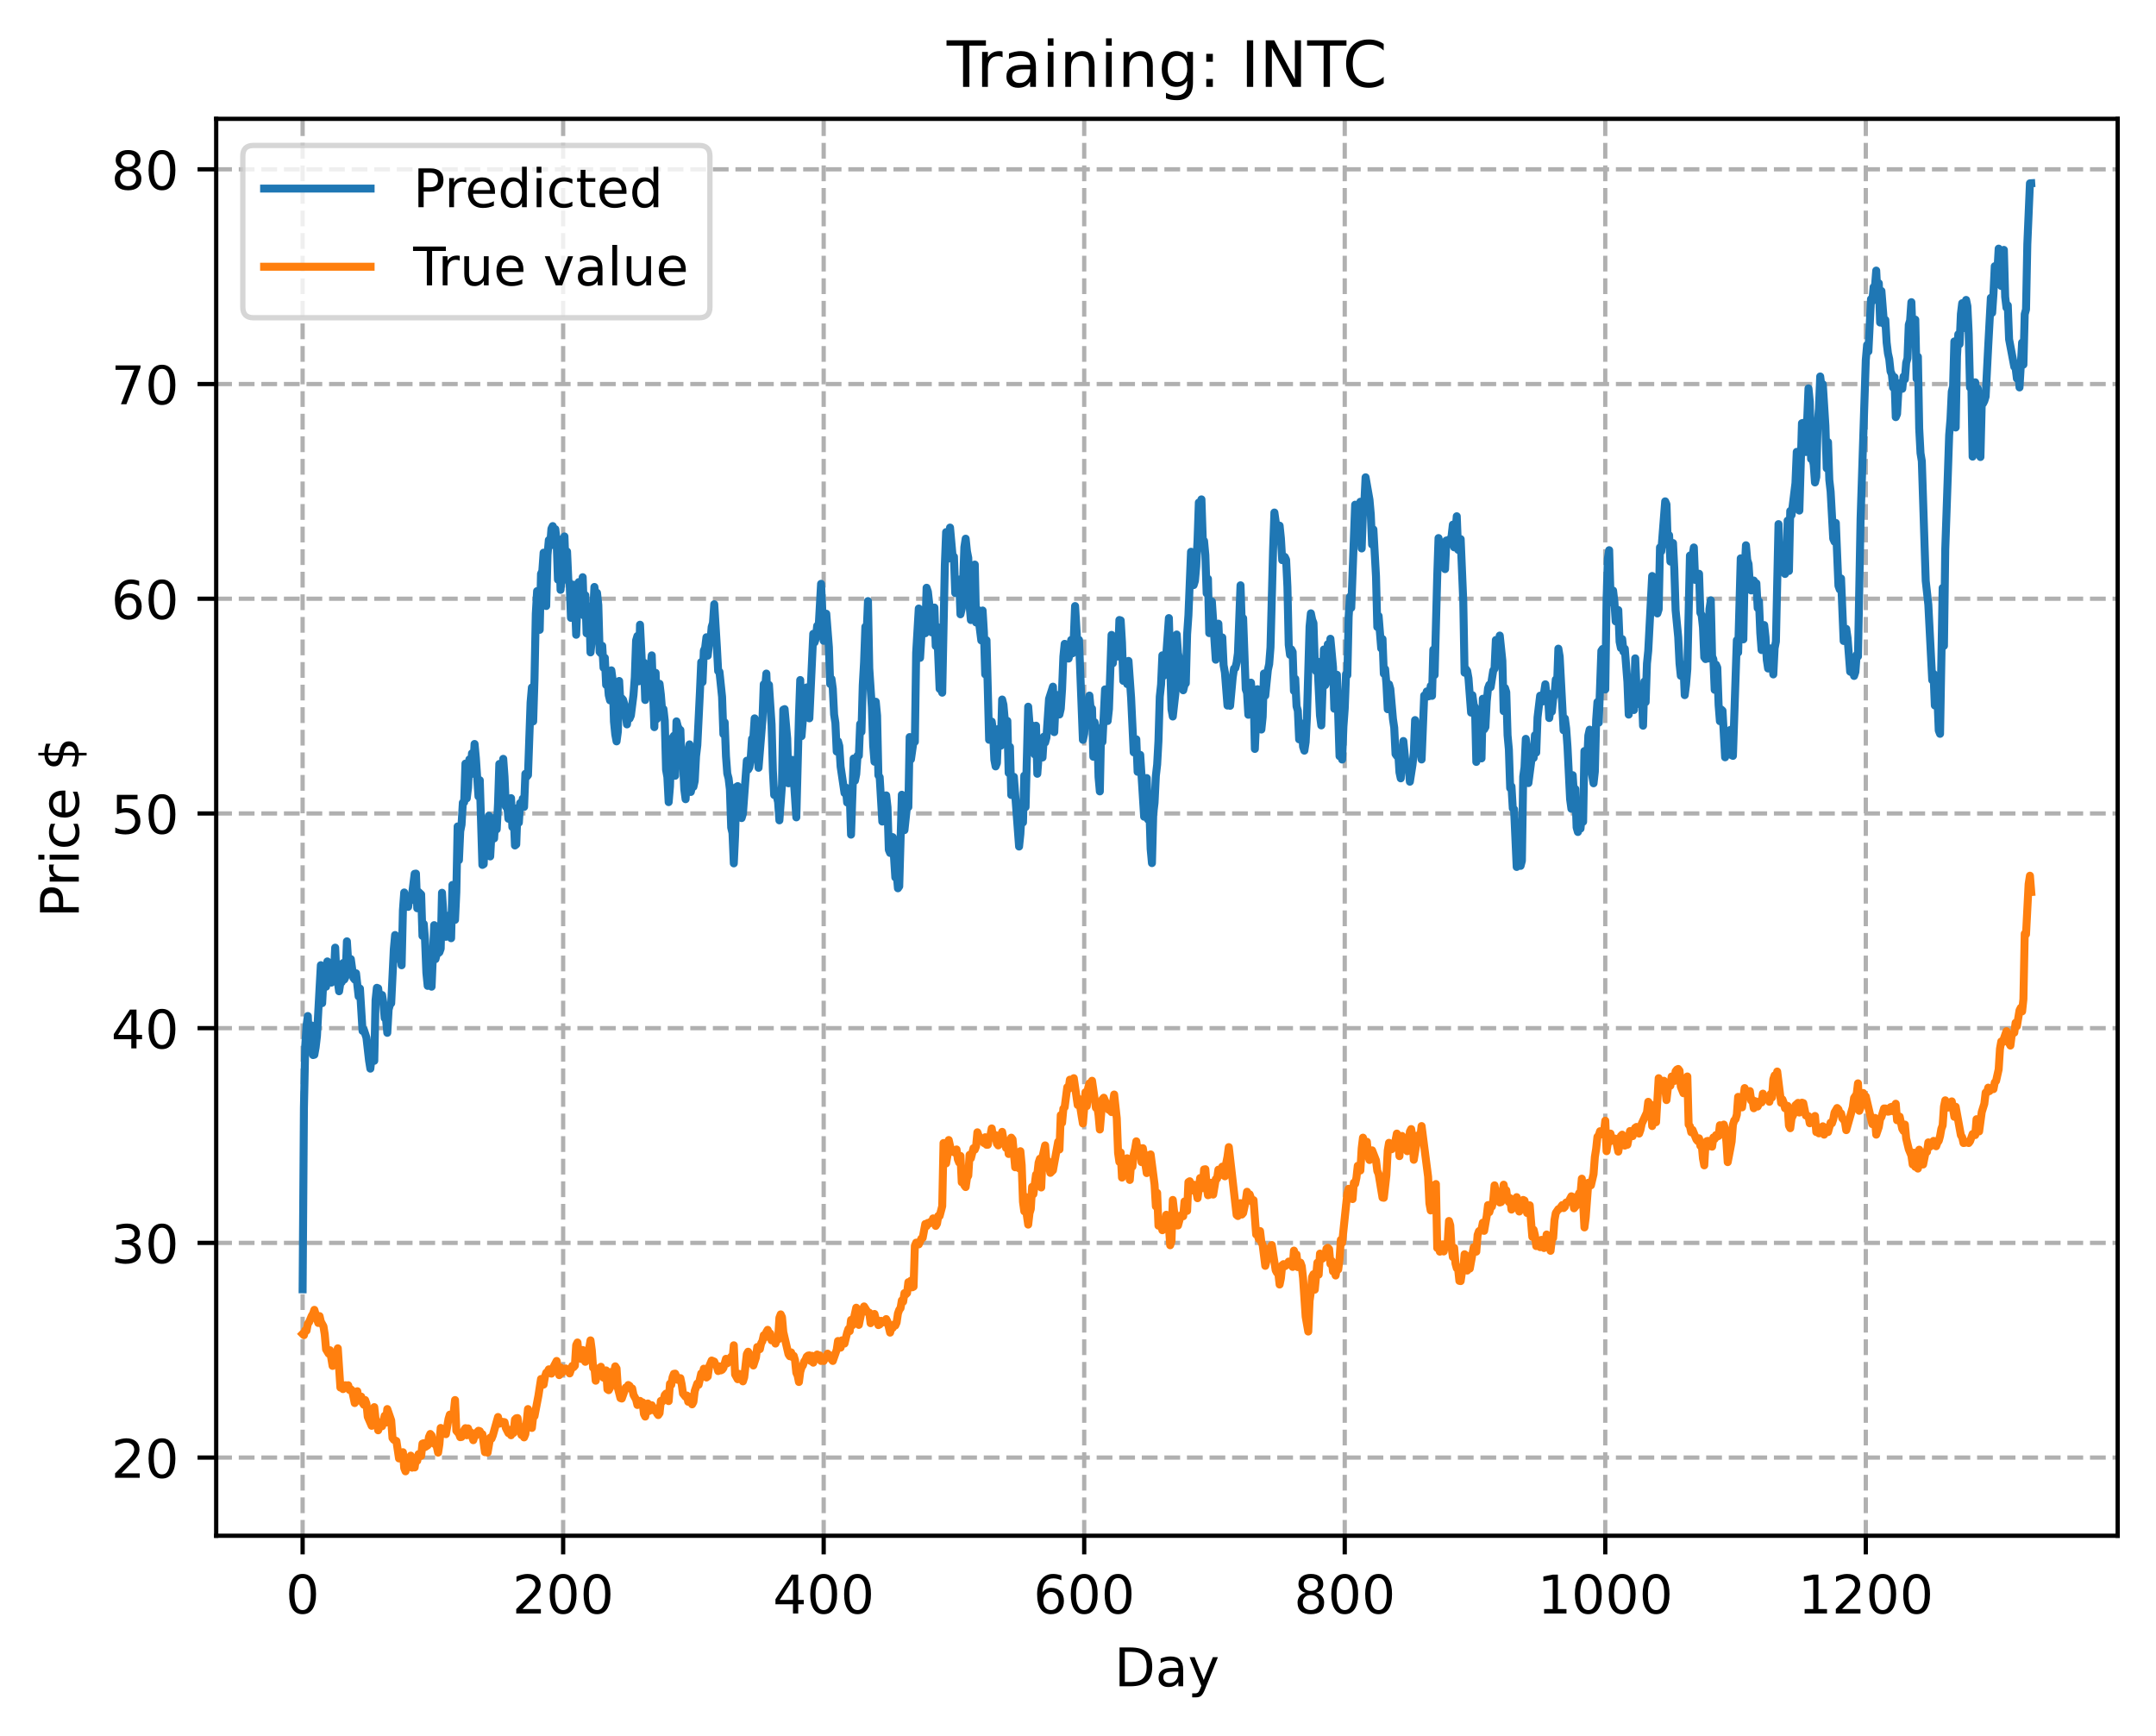 <?xml version="1.0" encoding="utf-8" standalone="no"?>
<!DOCTYPE svg PUBLIC "-//W3C//DTD SVG 1.1//EN"
  "http://www.w3.org/Graphics/SVG/1.1/DTD/svg11.dtd">
<!-- Created with matplotlib (https://matplotlib.org/) -->
<svg height="325.986pt" version="1.1" viewBox="0 0 404.923 325.986" width="404.923pt" xmlns="http://www.w3.org/2000/svg" xmlns:xlink="http://www.w3.org/1999/xlink">
 <defs>
  <style type="text/css">
*{stroke-linecap:butt;stroke-linejoin:round;}
  </style>
 </defs>
 <g id="figure_1">
  <g id="patch_1">
   <path d="M 0 325.986 
L 404.923 325.986 
L 404.923 0 
L 0 0 
z
" style="fill:#ffffff;"/>
  </g>
  <g id="axes_1">
   <g id="patch_2">
    <path d="M 40.603 288.43 
L 397.723 288.43 
L 397.723 22.318 
L 40.603 22.318 
z
" style="fill:#ffffff;"/>
   </g>
   <g id="matplotlib.axis_1">
    <g id="xtick_1">
     <g id="line2d_1">
      <path clip-path="url(#pb63ea5cf7e)" d="M 56.836 288.43 
L 56.836 22.318 
" style="fill:none;stroke:#b0b0b0;stroke-dasharray:2.96,1.28;stroke-dashoffset:0;stroke-width:0.8;"/>
     </g>
     <g id="line2d_2">
      <defs>
       <path d="M 0 0 
L 0 3.5 
" id="m1479e681f0" style="stroke:#000000;stroke-width:0.8;"/>
      </defs>
      <g>
       <use style="stroke:#000000;stroke-width:0.8;" x="56.836" xlink:href="#m1479e681f0" y="288.43"/>
      </g>
     </g>
     <g id="text_1">
      <!-- 0 -->
      <defs>
       <path d="M 31.781 66.406 
Q 24.172 66.406 20.328 58.906 
Q 16.5 51.422 16.5 36.375 
Q 16.5 21.391 20.328 13.891 
Q 24.172 6.391 31.781 6.391 
Q 39.453 6.391 43.281 13.891 
Q 47.125 21.391 47.125 36.375 
Q 47.125 51.422 43.281 58.906 
Q 39.453 66.406 31.781 66.406 
z
M 31.781 74.219 
Q 44.047 74.219 50.516 64.516 
Q 56.984 54.828 56.984 36.375 
Q 56.984 17.969 50.516 8.266 
Q 44.047 -1.422 31.781 -1.422 
Q 19.531 -1.422 13.062 8.266 
Q 6.594 17.969 6.594 36.375 
Q 6.594 54.828 13.062 64.516 
Q 19.531 74.219 31.781 74.219 
z
" id="DejaVuSans-48"/>
      </defs>
      <g transform="translate(53.655 303.029)scale(0.1 -0.1)">
       <use xlink:href="#DejaVuSans-48"/>
      </g>
     </g>
    </g>
    <g id="xtick_2">
     <g id="line2d_3">
      <path clip-path="url(#pb63ea5cf7e)" d="M 105.766 288.43 
L 105.766 22.318 
" style="fill:none;stroke:#b0b0b0;stroke-dasharray:2.96,1.28;stroke-dashoffset:0;stroke-width:0.8;"/>
     </g>
     <g id="line2d_4">
      <g>
       <use style="stroke:#000000;stroke-width:0.8;" x="105.766" xlink:href="#m1479e681f0" y="288.43"/>
      </g>
     </g>
     <g id="text_2">
      <!-- 200 -->
      <defs>
       <path d="M 19.188 8.297 
L 53.609 8.297 
L 53.609 0 
L 7.328 0 
L 7.328 8.297 
Q 12.938 14.109 22.625 23.891 
Q 32.328 33.688 34.812 36.531 
Q 39.547 41.844 41.422 45.531 
Q 43.312 49.219 43.312 52.781 
Q 43.312 58.594 39.234 62.25 
Q 35.156 65.922 28.609 65.922 
Q 23.969 65.922 18.812 64.312 
Q 13.672 62.703 7.812 59.422 
L 7.812 69.391 
Q 13.766 71.781 18.938 73 
Q 24.125 74.219 28.422 74.219 
Q 39.75 74.219 46.484 68.547 
Q 53.219 62.891 53.219 53.422 
Q 53.219 48.922 51.531 44.891 
Q 49.859 40.875 45.406 35.406 
Q 44.188 33.984 37.641 27.219 
Q 31.109 20.453 19.188 8.297 
z
" id="DejaVuSans-50"/>
      </defs>
      <g transform="translate(96.223 303.029)scale(0.1 -0.1)">
       <use xlink:href="#DejaVuSans-50"/>
       <use x="63.623" xlink:href="#DejaVuSans-48"/>
       <use x="127.246" xlink:href="#DejaVuSans-48"/>
      </g>
     </g>
    </g>
    <g id="xtick_3">
     <g id="line2d_5">
      <path clip-path="url(#pb63ea5cf7e)" d="M 154.697 288.43 
L 154.697 22.318 
" style="fill:none;stroke:#b0b0b0;stroke-dasharray:2.96,1.28;stroke-dashoffset:0;stroke-width:0.8;"/>
     </g>
     <g id="line2d_6">
      <g>
       <use style="stroke:#000000;stroke-width:0.8;" x="154.697" xlink:href="#m1479e681f0" y="288.43"/>
      </g>
     </g>
     <g id="text_3">
      <!-- 400 -->
      <defs>
       <path d="M 37.797 64.312 
L 12.891 25.391 
L 37.797 25.391 
z
M 35.203 72.906 
L 47.609 72.906 
L 47.609 25.391 
L 58.016 25.391 
L 58.016 17.188 
L 47.609 17.188 
L 47.609 0 
L 37.797 0 
L 37.797 17.188 
L 4.891 17.188 
L 4.891 26.703 
z
" id="DejaVuSans-52"/>
      </defs>
      <g transform="translate(145.153 303.029)scale(0.1 -0.1)">
       <use xlink:href="#DejaVuSans-52"/>
       <use x="63.623" xlink:href="#DejaVuSans-48"/>
       <use x="127.246" xlink:href="#DejaVuSans-48"/>
      </g>
     </g>
    </g>
    <g id="xtick_4">
     <g id="line2d_7">
      <path clip-path="url(#pb63ea5cf7e)" d="M 203.628 288.43 
L 203.628 22.318 
" style="fill:none;stroke:#b0b0b0;stroke-dasharray:2.96,1.28;stroke-dashoffset:0;stroke-width:0.8;"/>
     </g>
     <g id="line2d_8">
      <g>
       <use style="stroke:#000000;stroke-width:0.8;" x="203.628" xlink:href="#m1479e681f0" y="288.43"/>
      </g>
     </g>
     <g id="text_4">
      <!-- 600 -->
      <defs>
       <path d="M 33.016 40.375 
Q 26.375 40.375 22.484 35.828 
Q 18.609 31.297 18.609 23.391 
Q 18.609 15.531 22.484 10.953 
Q 26.375 6.391 33.016 6.391 
Q 39.656 6.391 43.531 10.953 
Q 47.406 15.531 47.406 23.391 
Q 47.406 31.297 43.531 35.828 
Q 39.656 40.375 33.016 40.375 
z
M 52.594 71.297 
L 52.594 62.312 
Q 48.875 64.062 45.094 64.984 
Q 41.312 65.922 37.594 65.922 
Q 27.828 65.922 22.672 59.328 
Q 17.531 52.734 16.797 39.406 
Q 19.672 43.656 24.016 45.922 
Q 28.375 48.188 33.594 48.188 
Q 44.578 48.188 50.953 41.516 
Q 57.328 34.859 57.328 23.391 
Q 57.328 12.156 50.688 5.359 
Q 44.047 -1.422 33.016 -1.422 
Q 20.359 -1.422 13.672 8.266 
Q 6.984 17.969 6.984 36.375 
Q 6.984 53.656 15.188 63.938 
Q 23.391 74.219 37.203 74.219 
Q 40.922 74.219 44.703 73.484 
Q 48.484 72.75 52.594 71.297 
z
" id="DejaVuSans-54"/>
      </defs>
      <g transform="translate(194.084 303.029)scale(0.1 -0.1)">
       <use xlink:href="#DejaVuSans-54"/>
       <use x="63.623" xlink:href="#DejaVuSans-48"/>
       <use x="127.246" xlink:href="#DejaVuSans-48"/>
      </g>
     </g>
    </g>
    <g id="xtick_5">
     <g id="line2d_9">
      <path clip-path="url(#pb63ea5cf7e)" d="M 252.558 288.43 
L 252.558 22.318 
" style="fill:none;stroke:#b0b0b0;stroke-dasharray:2.96,1.28;stroke-dashoffset:0;stroke-width:0.8;"/>
     </g>
     <g id="line2d_10">
      <g>
       <use style="stroke:#000000;stroke-width:0.8;" x="252.558" xlink:href="#m1479e681f0" y="288.43"/>
      </g>
     </g>
     <g id="text_5">
      <!-- 800 -->
      <defs>
       <path d="M 31.781 34.625 
Q 24.75 34.625 20.719 30.859 
Q 16.703 27.094 16.703 20.516 
Q 16.703 13.922 20.719 10.156 
Q 24.75 6.391 31.781 6.391 
Q 38.812 6.391 42.859 10.172 
Q 46.922 13.969 46.922 20.516 
Q 46.922 27.094 42.891 30.859 
Q 38.875 34.625 31.781 34.625 
z
M 21.922 38.812 
Q 15.578 40.375 12.031 44.719 
Q 8.5 49.078 8.5 55.328 
Q 8.5 64.062 14.719 69.141 
Q 20.953 74.219 31.781 74.219 
Q 42.672 74.219 48.875 69.141 
Q 55.078 64.062 55.078 55.328 
Q 55.078 49.078 51.531 44.719 
Q 48 40.375 41.703 38.812 
Q 48.828 37.156 52.797 32.312 
Q 56.781 27.484 56.781 20.516 
Q 56.781 9.906 50.312 4.234 
Q 43.844 -1.422 31.781 -1.422 
Q 19.734 -1.422 13.25 4.234 
Q 6.781 9.906 6.781 20.516 
Q 6.781 27.484 10.781 32.312 
Q 14.797 37.156 21.922 38.812 
z
M 18.312 54.391 
Q 18.312 48.734 21.844 45.562 
Q 25.391 42.391 31.781 42.391 
Q 38.141 42.391 41.719 45.562 
Q 45.312 48.734 45.312 54.391 
Q 45.312 60.062 41.719 63.234 
Q 38.141 66.406 31.781 66.406 
Q 25.391 66.406 21.844 63.234 
Q 18.312 60.062 18.312 54.391 
z
" id="DejaVuSans-56"/>
      </defs>
      <g transform="translate(243.015 303.029)scale(0.1 -0.1)">
       <use xlink:href="#DejaVuSans-56"/>
       <use x="63.623" xlink:href="#DejaVuSans-48"/>
       <use x="127.246" xlink:href="#DejaVuSans-48"/>
      </g>
     </g>
    </g>
    <g id="xtick_6">
     <g id="line2d_11">
      <path clip-path="url(#pb63ea5cf7e)" d="M 301.489 288.43 
L 301.489 22.318 
" style="fill:none;stroke:#b0b0b0;stroke-dasharray:2.96,1.28;stroke-dashoffset:0;stroke-width:0.8;"/>
     </g>
     <g id="line2d_12">
      <g>
       <use style="stroke:#000000;stroke-width:0.8;" x="301.489" xlink:href="#m1479e681f0" y="288.43"/>
      </g>
     </g>
     <g id="text_6">
      <!-- 1000 -->
      <defs>
       <path d="M 12.406 8.297 
L 28.516 8.297 
L 28.516 63.922 
L 10.984 60.406 
L 10.984 69.391 
L 28.422 72.906 
L 38.281 72.906 
L 38.281 8.297 
L 54.391 8.297 
L 54.391 0 
L 12.406 0 
z
" id="DejaVuSans-49"/>
      </defs>
      <g transform="translate(288.764 303.029)scale(0.1 -0.1)">
       <use xlink:href="#DejaVuSans-49"/>
       <use x="63.623" xlink:href="#DejaVuSans-48"/>
       <use x="127.246" xlink:href="#DejaVuSans-48"/>
       <use x="190.869" xlink:href="#DejaVuSans-48"/>
      </g>
     </g>
    </g>
    <g id="xtick_7">
     <g id="line2d_13">
      <path clip-path="url(#pb63ea5cf7e)" d="M 350.419 288.43 
L 350.419 22.318 
" style="fill:none;stroke:#b0b0b0;stroke-dasharray:2.96,1.28;stroke-dashoffset:0;stroke-width:0.8;"/>
     </g>
     <g id="line2d_14">
      <g>
       <use style="stroke:#000000;stroke-width:0.8;" x="350.419" xlink:href="#m1479e681f0" y="288.43"/>
      </g>
     </g>
     <g id="text_7">
      <!-- 1200 -->
      <g transform="translate(337.694 303.029)scale(0.1 -0.1)">
       <use xlink:href="#DejaVuSans-49"/>
       <use x="63.623" xlink:href="#DejaVuSans-50"/>
       <use x="127.246" xlink:href="#DejaVuSans-48"/>
       <use x="190.869" xlink:href="#DejaVuSans-48"/>
      </g>
     </g>
    </g>
    <g id="text_8">
     <!-- Day -->
     <defs>
      <path d="M 19.672 64.797 
L 19.672 8.109 
L 31.594 8.109 
Q 46.688 8.109 53.688 14.938 
Q 60.688 21.781 60.688 36.531 
Q 60.688 51.172 53.688 57.984 
Q 46.688 64.797 31.594 64.797 
z
M 9.812 72.906 
L 30.078 72.906 
Q 51.266 72.906 61.172 64.094 
Q 71.094 55.281 71.094 36.531 
Q 71.094 17.672 61.125 8.828 
Q 51.172 0 30.078 0 
L 9.812 0 
z
" id="DejaVuSans-68"/>
      <path d="M 34.281 27.484 
Q 23.391 27.484 19.188 25 
Q 14.984 22.516 14.984 16.5 
Q 14.984 11.719 18.141 8.906 
Q 21.297 6.109 26.703 6.109 
Q 34.188 6.109 38.703 11.406 
Q 43.219 16.703 43.219 25.484 
L 43.219 27.484 
z
M 52.203 31.203 
L 52.203 0 
L 43.219 0 
L 43.219 8.297 
Q 40.141 3.328 35.547 0.953 
Q 30.953 -1.422 24.312 -1.422 
Q 15.922 -1.422 10.953 3.297 
Q 6 8.016 6 15.922 
Q 6 25.141 12.172 29.828 
Q 18.359 34.516 30.609 34.516 
L 43.219 34.516 
L 43.219 35.406 
Q 43.219 41.609 39.141 45 
Q 35.062 48.391 27.688 48.391 
Q 23 48.391 18.547 47.266 
Q 14.109 46.141 10.016 43.891 
L 10.016 52.203 
Q 14.938 54.109 19.578 55.047 
Q 24.219 56 28.609 56 
Q 40.484 56 46.344 49.844 
Q 52.203 43.703 52.203 31.203 
z
" id="DejaVuSans-97"/>
      <path d="M 32.172 -5.078 
Q 28.375 -14.844 24.75 -17.812 
Q 21.141 -20.797 15.094 -20.797 
L 7.906 -20.797 
L 7.906 -13.281 
L 13.188 -13.281 
Q 16.891 -13.281 18.938 -11.516 
Q 21 -9.766 23.484 -3.219 
L 25.094 0.875 
L 2.984 54.688 
L 12.5 54.688 
L 29.594 11.922 
L 46.688 54.688 
L 56.203 54.688 
z
" id="DejaVuSans-121"/>
     </defs>
     <g transform="translate(209.29 316.707)scale(0.1 -0.1)">
      <use xlink:href="#DejaVuSans-68"/>
      <use x="77.002" xlink:href="#DejaVuSans-97"/>
      <use x="138.281" xlink:href="#DejaVuSans-121"/>
     </g>
    </g>
   </g>
   <g id="matplotlib.axis_2">
    <g id="ytick_1">
     <g id="line2d_15">
      <path clip-path="url(#pb63ea5cf7e)" d="M 40.603 273.753 
L 397.723 273.753 
" style="fill:none;stroke:#b0b0b0;stroke-dasharray:2.96,1.28;stroke-dashoffset:0;stroke-width:0.8;"/>
     </g>
     <g id="line2d_16">
      <defs>
       <path d="M 0 0 
L -3.5 0 
" id="m89c9ebf740" style="stroke:#000000;stroke-width:0.8;"/>
      </defs>
      <g>
       <use style="stroke:#000000;stroke-width:0.8;" x="40.603" xlink:href="#m89c9ebf740" y="273.753"/>
      </g>
     </g>
     <g id="text_9">
      <!-- 20 -->
      <g transform="translate(20.878 277.553)scale(0.1 -0.1)">
       <use xlink:href="#DejaVuSans-50"/>
       <use x="63.623" xlink:href="#DejaVuSans-48"/>
      </g>
     </g>
    </g>
    <g id="ytick_2">
     <g id="line2d_17">
      <path clip-path="url(#pb63ea5cf7e)" d="M 40.603 233.428 
L 397.723 233.428 
" style="fill:none;stroke:#b0b0b0;stroke-dasharray:2.96,1.28;stroke-dashoffset:0;stroke-width:0.8;"/>
     </g>
     <g id="line2d_18">
      <g>
       <use style="stroke:#000000;stroke-width:0.8;" x="40.603" xlink:href="#m89c9ebf740" y="233.428"/>
      </g>
     </g>
     <g id="text_10">
      <!-- 30 -->
      <defs>
       <path d="M 40.578 39.312 
Q 47.656 37.797 51.625 33 
Q 55.609 28.219 55.609 21.188 
Q 55.609 10.406 48.188 4.484 
Q 40.766 -1.422 27.094 -1.422 
Q 22.516 -1.422 17.656 -0.516 
Q 12.797 0.391 7.625 2.203 
L 7.625 11.719 
Q 11.719 9.328 16.594 8.109 
Q 21.484 6.891 26.812 6.891 
Q 36.078 6.891 40.938 10.547 
Q 45.797 14.203 45.797 21.188 
Q 45.797 27.641 41.281 31.266 
Q 36.766 34.906 28.719 34.906 
L 20.219 34.906 
L 20.219 43.016 
L 29.109 43.016 
Q 36.375 43.016 40.234 45.922 
Q 44.094 48.828 44.094 54.297 
Q 44.094 59.906 40.109 62.906 
Q 36.141 65.922 28.719 65.922 
Q 24.656 65.922 20.016 65.031 
Q 15.375 64.156 9.812 62.312 
L 9.812 71.094 
Q 15.438 72.656 20.344 73.438 
Q 25.25 74.219 29.594 74.219 
Q 40.828 74.219 47.359 69.109 
Q 53.906 64.016 53.906 55.328 
Q 53.906 49.266 50.438 45.094 
Q 46.969 40.922 40.578 39.312 
z
" id="DejaVuSans-51"/>
      </defs>
      <g transform="translate(20.878 237.227)scale(0.1 -0.1)">
       <use xlink:href="#DejaVuSans-51"/>
       <use x="63.623" xlink:href="#DejaVuSans-48"/>
      </g>
     </g>
    </g>
    <g id="ytick_3">
     <g id="line2d_19">
      <path clip-path="url(#pb63ea5cf7e)" d="M 40.603 193.102 
L 397.723 193.102 
" style="fill:none;stroke:#b0b0b0;stroke-dasharray:2.96,1.28;stroke-dashoffset:0;stroke-width:0.8;"/>
     </g>
     <g id="line2d_20">
      <g>
       <use style="stroke:#000000;stroke-width:0.8;" x="40.603" xlink:href="#m89c9ebf740" y="193.102"/>
      </g>
     </g>
     <g id="text_11">
      <!-- 40 -->
      <g transform="translate(20.878 196.901)scale(0.1 -0.1)">
       <use xlink:href="#DejaVuSans-52"/>
       <use x="63.623" xlink:href="#DejaVuSans-48"/>
      </g>
     </g>
    </g>
    <g id="ytick_4">
     <g id="line2d_21">
      <path clip-path="url(#pb63ea5cf7e)" d="M 40.603 152.777 
L 397.723 152.777 
" style="fill:none;stroke:#b0b0b0;stroke-dasharray:2.96,1.28;stroke-dashoffset:0;stroke-width:0.8;"/>
     </g>
     <g id="line2d_22">
      <g>
       <use style="stroke:#000000;stroke-width:0.8;" x="40.603" xlink:href="#m89c9ebf740" y="152.777"/>
      </g>
     </g>
     <g id="text_12">
      <!-- 50 -->
      <defs>
       <path d="M 10.797 72.906 
L 49.516 72.906 
L 49.516 64.594 
L 19.828 64.594 
L 19.828 46.734 
Q 21.969 47.469 24.109 47.828 
Q 26.266 48.188 28.422 48.188 
Q 40.625 48.188 47.75 41.5 
Q 54.891 34.812 54.891 23.391 
Q 54.891 11.625 47.562 5.094 
Q 40.234 -1.422 26.906 -1.422 
Q 22.312 -1.422 17.547 -0.641 
Q 12.797 0.141 7.719 1.703 
L 7.719 11.625 
Q 12.109 9.234 16.797 8.062 
Q 21.484 6.891 26.703 6.891 
Q 35.156 6.891 40.078 11.328 
Q 45.016 15.766 45.016 23.391 
Q 45.016 31 40.078 35.438 
Q 35.156 39.891 26.703 39.891 
Q 22.75 39.891 18.812 39.016 
Q 14.891 38.141 10.797 36.281 
z
" id="DejaVuSans-53"/>
      </defs>
      <g transform="translate(20.878 156.576)scale(0.1 -0.1)">
       <use xlink:href="#DejaVuSans-53"/>
       <use x="63.623" xlink:href="#DejaVuSans-48"/>
      </g>
     </g>
    </g>
    <g id="ytick_5">
     <g id="line2d_23">
      <path clip-path="url(#pb63ea5cf7e)" d="M 40.603 112.451 
L 397.723 112.451 
" style="fill:none;stroke:#b0b0b0;stroke-dasharray:2.96,1.28;stroke-dashoffset:0;stroke-width:0.8;"/>
     </g>
     <g id="line2d_24">
      <g>
       <use style="stroke:#000000;stroke-width:0.8;" x="40.603" xlink:href="#m89c9ebf740" y="112.451"/>
      </g>
     </g>
     <g id="text_13">
      <!-- 60 -->
      <g transform="translate(20.878 116.25)scale(0.1 -0.1)">
       <use xlink:href="#DejaVuSans-54"/>
       <use x="63.623" xlink:href="#DejaVuSans-48"/>
      </g>
     </g>
    </g>
    <g id="ytick_6">
     <g id="line2d_25">
      <path clip-path="url(#pb63ea5cf7e)" d="M 40.603 72.126 
L 397.723 72.126 
" style="fill:none;stroke:#b0b0b0;stroke-dasharray:2.96,1.28;stroke-dashoffset:0;stroke-width:0.8;"/>
     </g>
     <g id="line2d_26">
      <g>
       <use style="stroke:#000000;stroke-width:0.8;" x="40.603" xlink:href="#m89c9ebf740" y="72.126"/>
      </g>
     </g>
     <g id="text_14">
      <!-- 70 -->
      <defs>
       <path d="M 8.203 72.906 
L 55.078 72.906 
L 55.078 68.703 
L 28.609 0 
L 18.312 0 
L 43.219 64.594 
L 8.203 64.594 
z
" id="DejaVuSans-55"/>
      </defs>
      <g transform="translate(20.878 75.925)scale(0.1 -0.1)">
       <use xlink:href="#DejaVuSans-55"/>
       <use x="63.623" xlink:href="#DejaVuSans-48"/>
      </g>
     </g>
    </g>
    <g id="ytick_7">
     <g id="line2d_27">
      <path clip-path="url(#pb63ea5cf7e)" d="M 40.603 31.8 
L 397.723 31.8 
" style="fill:none;stroke:#b0b0b0;stroke-dasharray:2.96,1.28;stroke-dashoffset:0;stroke-width:0.8;"/>
     </g>
     <g id="line2d_28">
      <g>
       <use style="stroke:#000000;stroke-width:0.8;" x="40.603" xlink:href="#m89c9ebf740" y="31.8"/>
      </g>
     </g>
     <g id="text_15">
      <!-- 80 -->
      <g transform="translate(20.878 35.599)scale(0.1 -0.1)">
       <use xlink:href="#DejaVuSans-56"/>
       <use x="63.623" xlink:href="#DejaVuSans-48"/>
      </g>
     </g>
    </g>
    <g id="text_16">
     <!-- Price $ -->
     <defs>
      <path d="M 19.672 64.797 
L 19.672 37.406 
L 32.078 37.406 
Q 38.969 37.406 42.719 40.969 
Q 46.484 44.531 46.484 51.125 
Q 46.484 57.672 42.719 61.234 
Q 38.969 64.797 32.078 64.797 
z
M 9.812 72.906 
L 32.078 72.906 
Q 44.344 72.906 50.609 67.359 
Q 56.891 61.812 56.891 51.125 
Q 56.891 40.328 50.609 34.812 
Q 44.344 29.297 32.078 29.297 
L 19.672 29.297 
L 19.672 0 
L 9.812 0 
z
" id="DejaVuSans-80"/>
      <path d="M 41.109 46.297 
Q 39.594 47.172 37.812 47.578 
Q 36.031 48 33.891 48 
Q 26.266 48 22.188 43.047 
Q 18.109 38.094 18.109 28.812 
L 18.109 0 
L 9.078 0 
L 9.078 54.688 
L 18.109 54.688 
L 18.109 46.188 
Q 20.953 51.172 25.484 53.578 
Q 30.031 56 36.531 56 
Q 37.453 56 38.578 55.875 
Q 39.703 55.766 41.062 55.516 
z
" id="DejaVuSans-114"/>
      <path d="M 9.422 54.688 
L 18.406 54.688 
L 18.406 0 
L 9.422 0 
z
M 9.422 75.984 
L 18.406 75.984 
L 18.406 64.594 
L 9.422 64.594 
z
" id="DejaVuSans-105"/>
      <path d="M 48.781 52.594 
L 48.781 44.188 
Q 44.969 46.297 41.141 47.344 
Q 37.312 48.391 33.406 48.391 
Q 24.656 48.391 19.812 42.844 
Q 14.984 37.312 14.984 27.297 
Q 14.984 17.281 19.812 11.734 
Q 24.656 6.203 33.406 6.203 
Q 37.312 6.203 41.141 7.25 
Q 44.969 8.297 48.781 10.406 
L 48.781 2.094 
Q 45.016 0.344 40.984 -0.531 
Q 36.969 -1.422 32.422 -1.422 
Q 20.062 -1.422 12.781 6.344 
Q 5.516 14.109 5.516 27.297 
Q 5.516 40.672 12.859 48.328 
Q 20.219 56 33.016 56 
Q 37.156 56 41.109 55.141 
Q 45.062 54.297 48.781 52.594 
z
" id="DejaVuSans-99"/>
      <path d="M 56.203 29.594 
L 56.203 25.203 
L 14.891 25.203 
Q 15.484 15.922 20.484 11.062 
Q 25.484 6.203 34.422 6.203 
Q 39.594 6.203 44.453 7.469 
Q 49.312 8.734 54.109 11.281 
L 54.109 2.781 
Q 49.266 0.734 44.188 -0.344 
Q 39.109 -1.422 33.891 -1.422 
Q 20.797 -1.422 13.156 6.188 
Q 5.516 13.812 5.516 26.812 
Q 5.516 40.234 12.766 48.109 
Q 20.016 56 32.328 56 
Q 43.359 56 49.781 48.891 
Q 56.203 41.797 56.203 29.594 
z
M 47.219 32.234 
Q 47.125 39.594 43.094 43.984 
Q 39.062 48.391 32.422 48.391 
Q 24.906 48.391 20.391 44.141 
Q 15.875 39.891 15.188 32.172 
z
" id="DejaVuSans-101"/>
      <path id="DejaVuSans-32"/>
      <path d="M 33.797 -14.703 
L 28.906 -14.703 
L 28.859 0 
Q 23.734 0.094 18.609 1.188 
Q 13.484 2.297 8.297 4.5 
L 8.297 13.281 
Q 13.281 10.156 18.375 8.562 
Q 23.484 6.984 28.906 6.938 
L 28.906 29.203 
Q 18.109 30.953 13.203 35.156 
Q 8.297 39.359 8.297 46.688 
Q 8.297 54.641 13.625 59.219 
Q 18.953 63.812 28.906 64.5 
L 28.906 75.984 
L 33.797 75.984 
L 33.797 64.656 
Q 38.328 64.453 42.578 63.688 
Q 46.828 62.938 50.875 61.625 
L 50.875 53.078 
Q 46.828 55.125 42.547 56.25 
Q 38.281 57.375 33.797 57.562 
L 33.797 36.719 
Q 44.875 35.016 50.094 30.609 
Q 55.328 26.219 55.328 18.609 
Q 55.328 10.359 49.781 5.594 
Q 44.234 0.828 33.797 0.094 
z
M 28.906 37.594 
L 28.906 57.625 
Q 23.25 56.984 20.266 54.391 
Q 17.281 51.812 17.281 47.516 
Q 17.281 43.312 20.031 40.969 
Q 22.797 38.625 28.906 37.594 
z
M 33.797 28.219 
L 33.797 7.078 
Q 39.984 7.906 43.141 10.594 
Q 46.297 13.281 46.297 17.672 
Q 46.297 21.969 43.281 24.5 
Q 40.281 27.047 33.797 28.219 
z
" id="DejaVuSans-36"/>
     </defs>
     <g transform="translate(14.798 172.342)rotate(-90)scale(0.1 -0.1)">
      <use xlink:href="#DejaVuSans-80"/>
      <use x="58.553" xlink:href="#DejaVuSans-114"/>
      <use x="99.666" xlink:href="#DejaVuSans-105"/>
      <use x="127.449" xlink:href="#DejaVuSans-99"/>
      <use x="182.43" xlink:href="#DejaVuSans-101"/>
      <use x="243.953" xlink:href="#DejaVuSans-32"/>
      <use x="275.74" xlink:href="#DejaVuSans-36"/>
     </g>
    </g>
   </g>
   <g id="line2d_29">
    <path clip-path="url(#pb63ea5cf7e)" d="M 56.836 242.144 
L 57.081 208.085 
L 57.325 196.505 
L 57.57 192.647 
L 57.814 190.822 
L 58.059 196.752 
L 58.304 193.838 
L 58.548 192.608 
L 58.793 198.154 
L 59.038 198.089 
L 59.282 196.707 
L 59.527 194.612 
L 60.016 185.602 
L 60.261 181.272 
L 60.506 188.409 
L 60.75 183.773 
L 60.995 182.837 
L 61.24 185.318 
L 61.484 180.571 
L 61.729 183.817 
L 62.218 184.555 
L 62.708 183.038 
L 62.952 177.981 
L 63.197 183.509 
L 63.441 184.391 
L 63.686 186.173 
L 63.931 184.551 
L 64.175 184.475 
L 64.42 180.881 
L 64.665 183.96 
L 64.909 183.419 
L 65.154 176.791 
L 65.399 180.69 
L 65.643 182.514 
L 65.888 180.128 
L 66.377 183.665 
L 66.622 183.984 
L 66.867 182.79 
L 67.356 187.148 
L 67.601 185.659 
L 68.09 193.623 
L 68.335 193.391 
L 68.824 194.893 
L 69.313 199.195 
L 69.558 200.706 
L 70.047 195.998 
L 70.292 199.237 
L 70.536 187.833 
L 70.781 185.522 
L 71.026 185.621 
L 71.27 187.671 
L 71.515 187.089 
L 71.76 186.875 
L 72.004 188.46 
L 72.249 191.215 
L 72.494 191.382 
L 72.738 193.98 
L 72.983 189.629 
L 73.228 188.711 
L 73.472 188.429 
L 73.962 178.285 
L 74.206 175.607 
L 74.451 178.236 
L 74.94 180.144 
L 75.185 177.997 
L 75.429 181.291 
L 75.674 170.925 
L 75.919 167.618 
L 76.163 169.529 
L 76.408 169.521 
L 76.653 170.324 
L 76.897 168.599 
L 77.142 169.11 
L 77.387 167.989 
L 77.876 164.116 
L 78.121 164.073 
L 78.365 170.587 
L 78.61 167.521 
L 79.099 167.984 
L 79.344 175.775 
L 79.589 173.532 
L 79.833 176.6 
L 80.078 182.694 
L 80.323 185.16 
L 80.567 184.109 
L 80.812 182.534 
L 81.056 185.315 
L 81.546 173.756 
L 81.79 180.136 
L 82.035 179.115 
L 82.28 179.048 
L 82.524 178.853 
L 82.769 178.172 
L 83.014 167.671 
L 83.258 171.461 
L 83.503 172.366 
L 83.748 175.945 
L 83.992 172.531 
L 84.237 173.906 
L 84.482 171.854 
L 84.726 176.209 
L 84.971 166.206 
L 85.216 167.539 
L 85.46 172.768 
L 85.705 167.531 
L 85.95 155.217 
L 86.194 161.55 
L 86.439 156.122 
L 86.684 154.881 
L 86.928 150.745 
L 87.173 150.68 
L 87.417 143.413 
L 87.662 149.947 
L 87.907 147.907 
L 88.151 142.624 
L 88.396 145.451 
L 88.641 141.49 
L 88.885 144.069 
L 89.13 139.726 
L 89.375 142.351 
L 89.864 149.588 
L 90.109 146.533 
L 90.598 162.442 
L 90.843 162.299 
L 91.087 155.526 
L 91.332 154.421 
L 91.577 158.73 
L 91.821 153.204 
L 92.066 160.85 
L 92.311 156.348 
L 92.555 156.784 
L 92.8 157.477 
L 93.044 153.513 
L 93.289 155.759 
L 93.534 150.966 
L 93.778 143.48 
L 94.023 144.089 
L 94.268 146.335 
L 94.512 142.52 
L 94.757 145.895 
L 95.002 151.503 
L 95.246 151.172 
L 95.491 153.774 
L 95.736 151.134 
L 95.98 149.901 
L 96.225 155.328 
L 96.47 153.093 
L 96.714 158.791 
L 96.959 158.592 
L 97.204 151.744 
L 97.448 154.513 
L 97.693 150.823 
L 97.938 151.553 
L 98.182 149.993 
L 98.427 151.555 
L 98.672 145.33 
L 98.916 145.889 
L 99.161 145.577 
L 99.65 131.918 
L 99.895 129.114 
L 100.139 135.487 
L 100.384 127.594 
L 100.629 115.278 
L 100.873 111.015 
L 101.118 113.787 
L 101.363 118.292 
L 101.607 107.769 
L 101.852 107.263 
L 102.097 103.8 
L 102.341 111.845 
L 102.586 113.817 
L 102.831 104.235 
L 103.075 101.427 
L 103.32 102.499 
L 103.565 99.301 
L 103.809 98.806 
L 104.054 99.45 
L 104.299 99.382 
L 104.543 101.621 
L 104.788 108.871 
L 105.032 101.32 
L 105.277 110.786 
L 105.522 107.95 
L 105.766 102.46 
L 106.011 100.748 
L 106.256 107.487 
L 106.5 103.582 
L 106.745 109.039 
L 106.99 109.573 
L 107.234 116.048 
L 107.479 115.268 
L 107.724 109.813 
L 107.968 112.52 
L 108.213 119.218 
L 108.458 112.764 
L 108.702 109.321 
L 109.192 113.833 
L 109.436 108.405 
L 109.681 115.617 
L 109.926 111.782 
L 110.17 118.947 
L 110.415 115.095 
L 110.66 113.954 
L 110.904 122.53 
L 111.149 120.256 
L 111.638 110.237 
L 111.883 112.273 
L 112.127 111.343 
L 112.372 113.635 
L 112.617 122.435 
L 112.861 122.702 
L 113.106 121.289 
L 113.351 125.412 
L 113.595 123.551 
L 113.84 128.642 
L 114.085 127.425 
L 114.329 130.549 
L 114.574 131.539 
L 114.819 125.899 
L 115.063 127.713 
L 115.308 135.504 
L 115.553 137.94 
L 115.797 139.243 
L 116.042 137.399 
L 116.287 127.897 
L 116.531 132.34 
L 116.776 131.152 
L 117.02 131.435 
L 117.265 132.284 
L 117.754 136.052 
L 117.999 133.748 
L 118.244 134.954 
L 118.488 134.383 
L 118.978 130.512 
L 119.222 127.219 
L 119.467 120.277 
L 119.712 119.445 
L 119.956 127.965 
L 120.201 117.329 
L 120.69 127.248 
L 120.935 124.449 
L 121.18 131.466 
L 121.914 128.067 
L 122.403 123.087 
L 122.892 136.569 
L 123.137 126.365 
L 123.381 135.028 
L 123.626 129.462 
L 123.871 128.424 
L 124.115 130.441 
L 124.36 133.483 
L 124.605 133.168 
L 124.849 135.352 
L 125.094 144.566 
L 125.339 145.932 
L 125.583 150.649 
L 125.828 147.735 
L 126.073 140.575 
L 126.317 138.558 
L 126.562 138.186 
L 126.807 145.697 
L 127.051 135.484 
L 127.296 136.445 
L 127.541 136.926 
L 127.785 137.106 
L 128.03 143.832 
L 128.275 143.137 
L 128.519 148.25 
L 128.764 150.1 
L 129.253 141.174 
L 129.498 139.805 
L 129.742 148.741 
L 129.987 147.617 
L 130.232 147.777 
L 130.476 146.695 
L 130.721 142.065 
L 130.966 139.957 
L 131.455 129.958 
L 131.7 124.35 
L 131.944 128.11 
L 132.189 122.197 
L 132.434 121.669 
L 132.678 119.684 
L 132.923 123.148 
L 133.168 120.836 
L 133.412 120.66 
L 133.657 117.77 
L 133.902 116.971 
L 134.146 113.48 
L 134.636 121.474 
L 134.88 126.04 
L 135.125 126.169 
L 135.614 130.891 
L 135.859 137.878 
L 136.103 135.67 
L 136.348 142.018 
L 136.593 145.279 
L 136.837 146.2 
L 137.082 148.257 
L 137.327 155.431 
L 137.571 156.453 
L 137.816 162.153 
L 138.061 156.938 
L 138.305 147.795 
L 138.55 147.647 
L 138.795 151.435 
L 139.039 151.89 
L 139.284 153.648 
L 139.529 152.832 
L 140.263 142.868 
L 140.507 144.54 
L 140.752 144.107 
L 140.996 142.338 
L 141.241 138.747 
L 141.486 138.545 
L 141.73 134.917 
L 142.464 144.204 
L 143.198 135.21 
L 143.443 128.513 
L 143.688 129.336 
L 143.932 126.503 
L 144.177 132.453 
L 144.422 128.628 
L 144.911 136.044 
L 145.156 144.748 
L 145.4 149.31 
L 145.645 148.503 
L 146.134 150.629 
L 146.379 154.072 
L 146.868 147.419 
L 147.113 133.297 
L 147.357 133.18 
L 147.847 138.7 
L 148.091 147.113 
L 148.336 146.942 
L 148.581 142.722 
L 148.825 142.714 
L 149.315 149.793 
L 149.559 153.512 
L 150.049 134.563 
L 150.293 127.716 
L 150.538 138.263 
L 150.783 135.272 
L 151.027 133.907 
L 151.517 129.106 
L 151.761 131.229 
L 152.006 134.912 
L 152.74 119.04 
L 152.984 120.661 
L 153.229 119.886 
L 153.474 117.534 
L 153.718 118.364 
L 154.208 109.65 
L 154.697 120.356 
L 154.942 115.563 
L 155.186 115.262 
L 155.676 121.564 
L 155.92 128.466 
L 156.165 127.513 
L 156.41 129.358 
L 156.654 134.195 
L 156.899 135.782 
L 157.144 141.154 
L 157.388 139.227 
L 157.633 140.11 
L 157.878 143.98 
L 158.612 148.947 
L 158.856 147.907 
L 159.101 150.727 
L 159.345 150.578 
L 159.59 149.176 
L 159.835 156.759 
L 160.324 142.457 
L 160.569 146.626 
L 160.813 145.4 
L 161.058 141.909 
L 161.303 141.949 
L 161.547 135.979 
L 161.792 137.453 
L 162.037 128.664 
L 162.281 124.385 
L 162.526 117.708 
L 162.771 118.798 
L 163.015 112.889 
L 163.26 125.51 
L 163.749 132.899 
L 163.994 139.984 
L 164.239 143.063 
L 164.483 131.792 
L 164.728 134.416 
L 164.972 145.608 
L 165.217 145.978 
L 165.706 154.301 
L 165.951 150.59 
L 166.196 150.388 
L 166.44 149.386 
L 166.685 151.628 
L 166.93 159.613 
L 167.174 160.197 
L 167.419 157.17 
L 167.664 157.23 
L 168.153 164.798 
L 168.398 163.926 
L 168.642 166.83 
L 168.887 166.468 
L 169.376 149.265 
L 169.621 153.747 
L 169.866 155.915 
L 170.355 151.344 
L 170.6 151.591 
L 170.844 138.431 
L 171.089 142.616 
L 171.578 139.17 
L 171.823 139.313 
L 172.067 122.587 
L 172.557 114.287 
L 172.801 123.559 
L 173.046 119.445 
L 173.291 118.856 
L 173.535 118.765 
L 173.78 118.934 
L 174.025 110.388 
L 174.269 111.12 
L 174.514 113.303 
L 174.759 118.326 
L 175.003 118.782 
L 175.248 117.928 
L 175.493 114.107 
L 175.737 121.332 
L 175.982 117.719 
L 176.471 129.382 
L 176.716 129.478 
L 176.96 130.096 
L 177.45 106.199 
L 177.694 99.931 
L 177.939 101.727 
L 178.184 104.896 
L 178.428 99.086 
L 178.918 104.553 
L 179.162 104.552 
L 179.407 111.386 
L 179.652 110.61 
L 179.896 111.381 
L 180.141 108.848 
L 180.386 115.376 
L 180.63 114.305 
L 180.875 109.613 
L 181.12 102.757 
L 181.364 101.173 
L 181.609 103.538 
L 181.854 104.778 
L 182.098 113.774 
L 182.343 116.45 
L 182.588 111.316 
L 183.077 106.032 
L 183.321 116.912 
L 183.566 114.456 
L 184.3 120.283 
L 184.545 114.662 
L 184.789 118.689 
L 185.034 126.654 
L 185.279 120.243 
L 185.768 138.944 
L 186.013 138.469 
L 186.257 135.521 
L 186.502 137.314 
L 186.747 142.68 
L 186.991 143.941 
L 187.236 143.318 
L 187.481 136.921 
L 187.725 139.32 
L 187.97 140.045 
L 188.215 131.382 
L 188.459 132.37 
L 188.948 137.848 
L 189.193 135.391 
L 189.438 145.174 
L 189.682 140.28 
L 189.927 149.313 
L 190.172 146.469 
L 190.416 145.899 
L 191.395 158.992 
L 191.64 156.634 
L 191.884 152.058 
L 192.129 154.469 
L 192.374 145.678 
L 192.618 151.578 
L 193.108 132.726 
L 193.352 135.901 
L 193.597 136.746 
L 193.842 136.257 
L 194.331 141.7 
L 194.575 136.296 
L 194.82 145.326 
L 195.065 142.066 
L 195.309 141.961 
L 195.554 139.994 
L 195.799 142.27 
L 196.043 138.357 
L 196.288 139.457 
L 196.533 138.542 
L 197.022 131.26 
L 197.756 128.964 
L 198.001 137.505 
L 198.245 132.088 
L 198.49 130.524 
L 198.979 134.193 
L 199.224 133.114 
L 199.469 129.421 
L 199.713 123.325 
L 199.958 120.924 
L 200.203 122.733 
L 200.447 121.498 
L 200.692 123.688 
L 200.936 122.512 
L 201.181 120.189 
L 201.426 122.709 
L 201.67 119.82 
L 201.915 113.825 
L 202.404 122.068 
L 202.649 120.174 
L 203.383 138.955 
L 203.628 137.789 
L 203.872 134.352 
L 204.117 134.908 
L 204.606 130.633 
L 204.851 133.246 
L 205.096 133.083 
L 205.34 142.132 
L 205.585 135.648 
L 205.83 137.272 
L 206.074 137.206 
L 206.319 145.92 
L 206.563 148.637 
L 206.808 136.711 
L 207.053 139.341 
L 207.542 129.473 
L 207.787 135.28 
L 208.031 135.414 
L 208.276 133.159 
L 208.765 119.242 
L 209.01 124.571 
L 209.499 119.931 
L 209.744 120.361 
L 209.989 123.305 
L 210.233 116.444 
L 210.478 116.519 
L 210.723 120.663 
L 210.967 127.876 
L 211.212 127.244 
L 211.457 125.044 
L 211.701 128.485 
L 211.946 124.127 
L 212.435 131.05 
L 212.924 141.301 
L 213.169 139.354 
L 213.414 138.852 
L 213.658 144.958 
L 214.148 141.771 
L 214.882 153.393 
L 215.126 150.6 
L 215.371 146.131 
L 215.616 153.928 
L 215.86 151.746 
L 216.105 159.442 
L 216.35 162.103 
L 216.594 152.854 
L 216.839 150.76 
L 217.084 145.716 
L 217.328 143.583 
L 217.573 139.157 
L 217.818 130.852 
L 218.062 128.568 
L 218.307 123.075 
L 218.551 126.916 
L 218.796 126.382 
L 219.53 116.086 
L 220.019 133.219 
L 220.264 134.573 
L 220.753 130.241 
L 220.998 119.167 
L 221.243 122.639 
L 221.487 123.942 
L 221.732 124.223 
L 221.977 124.118 
L 222.221 129.642 
L 222.466 128.624 
L 222.711 128.335 
L 222.955 119.109 
L 223.2 115.574 
L 223.689 103.631 
L 223.934 104.679 
L 224.179 109.89 
L 224.423 109.099 
L 224.668 106.356 
L 224.912 101.508 
L 225.157 94.376 
L 225.402 98.842 
L 225.646 93.789 
L 225.891 101.259 
L 226.136 101.595 
L 226.38 104.239 
L 226.625 111.441 
L 226.87 108.709 
L 227.114 118.909 
L 227.604 112.964 
L 228.338 123.901 
L 228.827 117.134 
L 229.072 122.532 
L 229.316 119.928 
L 229.561 119.714 
L 229.806 124.94 
L 230.05 126.295 
L 230.539 132.514 
L 230.784 130.298 
L 231.029 132.559 
L 231.518 127.207 
L 231.763 125.574 
L 232.007 125.476 
L 232.252 124.457 
L 232.497 122.675 
L 232.986 109.926 
L 233.231 117.448 
L 233.475 116.107 
L 233.965 129.453 
L 234.209 130.113 
L 234.454 134.244 
L 234.943 128.206 
L 235.188 130.895 
L 235.433 129.855 
L 235.677 140.66 
L 236.167 129.444 
L 236.411 134.038 
L 236.656 129.93 
L 236.9 137.019 
L 237.145 134.619 
L 237.39 126.493 
L 237.634 130.651 
L 238.124 125.826 
L 238.368 124.727 
L 238.613 121.591 
L 239.102 103.211 
L 239.347 96.259 
L 240.081 101.428 
L 240.326 98.722 
L 240.57 101.104 
L 240.815 105.206 
L 241.06 104.455 
L 241.304 104.606 
L 241.549 105.12 
L 241.794 110.235 
L 242.038 121.093 
L 242.283 122.997 
L 242.527 121.971 
L 242.772 122.448 
L 243.017 129.759 
L 243.261 127.492 
L 243.506 132.646 
L 243.751 133.486 
L 243.995 138.864 
L 244.485 135.892 
L 244.729 140.228 
L 244.974 140.981 
L 245.219 139.37 
L 245.463 134.556 
L 245.953 117.684 
L 246.197 115.189 
L 246.442 116.391 
L 246.687 117.02 
L 246.931 124.289 
L 247.176 126.055 
L 247.421 124.239 
L 247.91 134.395 
L 248.155 136.24 
L 248.644 121.979 
L 248.888 128.691 
L 249.133 128.052 
L 249.378 120.991 
L 249.622 123.146 
L 249.867 119.969 
L 250.356 125.279 
L 250.601 133.109 
L 250.846 131.974 
L 251.09 126.727 
L 251.58 142.023 
L 251.824 140.298 
L 252.069 142.652 
L 252.314 136.425 
L 252.558 133.057 
L 252.803 126.605 
L 253.048 126.817 
L 253.292 115.837 
L 253.537 112.07 
L 253.782 114.154 
L 254.515 94.787 
L 254.76 95.326 
L 255.005 94.878 
L 255.249 95.581 
L 255.494 94.235 
L 255.739 103.008 
L 255.983 95.981 
L 256.228 94.686 
L 256.473 89.643 
L 257.207 93.854 
L 257.451 96.616 
L 257.696 102.285 
L 257.941 99.436 
L 258.43 108.242 
L 258.675 117.759 
L 258.919 115.682 
L 259.409 121.779 
L 259.653 120.018 
L 259.898 126.539 
L 260.143 125.663 
L 260.387 128.44 
L 260.632 133.207 
L 260.876 128.529 
L 261.121 129.398 
L 261.61 135.008 
L 261.855 136.68 
L 262.1 141.628 
L 262.344 141.969 
L 262.589 141.148 
L 262.834 145.052 
L 263.078 146.185 
L 263.568 139.172 
L 264.057 144.137 
L 264.302 143.283 
L 264.546 143.795 
L 264.791 146.815 
L 265.28 143.661 
L 265.525 141.408 
L 265.77 135.241 
L 266.259 140.126 
L 266.503 137.295 
L 266.993 142.643 
L 267.482 130.619 
L 267.727 130.744 
L 267.971 129.855 
L 268.216 130.799 
L 268.461 130.731 
L 268.705 128.827 
L 268.95 130.691 
L 269.195 122.018 
L 269.439 126.772 
L 269.929 108.256 
L 270.173 101.057 
L 270.418 104.097 
L 270.907 101.88 
L 271.397 106.889 
L 271.641 101.513 
L 271.886 102.099 
L 272.131 101.34 
L 272.375 102.147 
L 272.62 100.714 
L 272.864 98.53 
L 273.109 102.794 
L 273.598 96.959 
L 273.843 103.246 
L 274.088 103.405 
L 274.332 101.252 
L 274.822 112.972 
L 275.066 126.34 
L 275.311 125.651 
L 275.556 126.01 
L 275.8 127.401 
L 276.29 133.838 
L 276.534 130.559 
L 276.779 132.365 
L 277.024 132.883 
L 277.268 143.1 
L 277.513 140.146 
L 277.758 139.756 
L 278.002 137.757 
L 278.247 142.436 
L 278.491 131.232 
L 278.736 136.99 
L 278.981 136.548 
L 279.225 131.725 
L 279.47 129.273 
L 279.715 128.605 
L 279.959 129.053 
L 280.449 125.935 
L 280.693 125.602 
L 280.938 120.192 
L 281.183 124.525 
L 281.427 123.532 
L 281.672 119.369 
L 282.161 124.078 
L 282.406 133.563 
L 282.651 129.209 
L 282.895 129.989 
L 283.14 138.097 
L 283.385 140.753 
L 283.629 148.022 
L 283.874 147.697 
L 284.118 151.829 
L 284.363 151.992 
L 284.852 162.824 
L 285.097 155.798 
L 285.342 160.384 
L 285.586 162.621 
L 285.831 161.674 
L 286.076 145.867 
L 286.32 144.119 
L 286.565 138.766 
L 286.81 140.869 
L 287.054 147.076 
L 287.788 141.441 
L 288.033 142.353 
L 288.278 138.084 
L 288.522 141.356 
L 288.767 134.744 
L 289.256 130.654 
L 289.501 130.837 
L 289.746 131.75 
L 290.235 128.517 
L 290.479 130.863 
L 290.724 130.185 
L 290.969 134.857 
L 291.213 132.979 
L 291.458 133.651 
L 291.703 131.204 
L 291.947 130.508 
L 292.192 127.63 
L 292.437 128.589 
L 292.681 121.827 
L 292.926 123.319 
L 293.66 137.156 
L 293.905 134.945 
L 294.149 136.834 
L 294.394 140.238 
L 294.883 150.092 
L 295.128 151.9 
L 295.373 145.589 
L 295.617 149.441 
L 295.862 148.182 
L 296.106 155.407 
L 296.351 156.261 
L 296.596 151.761 
L 296.84 155.631 
L 297.085 153.054 
L 297.33 154.341 
L 297.574 141.057 
L 297.819 141.864 
L 298.064 143.712 
L 298.308 138.142 
L 298.553 137.044 
L 298.798 144.302 
L 299.287 147.113 
L 299.532 144.907 
L 299.776 135.237 
L 300.021 131.847 
L 300.266 135.725 
L 300.755 122.239 
L 301 121.882 
L 301.244 128.793 
L 301.489 129.493 
L 301.734 112.679 
L 301.978 104.901 
L 302.223 103.333 
L 302.467 111.694 
L 302.712 113.162 
L 302.957 110.918 
L 303.201 112.981 
L 303.446 116.706 
L 303.691 116.104 
L 303.935 114.575 
L 304.18 120.521 
L 304.425 121.713 
L 304.669 120.03 
L 304.914 122.41 
L 305.159 121.847 
L 305.648 128.053 
L 305.893 134.214 
L 306.137 127.326 
L 306.382 131.536 
L 306.627 130.205 
L 306.871 133.356 
L 307.116 123.645 
L 307.361 129.384 
L 307.605 129.345 
L 308.094 132.342 
L 308.339 129.688 
L 308.584 136.297 
L 308.828 128.004 
L 309.073 131.872 
L 309.318 124.632 
L 309.562 122.216 
L 310.296 108.18 
L 311.03 113.733 
L 311.275 115.214 
L 311.52 114.433 
L 311.764 102.806 
L 312.009 103.543 
L 312.743 94.161 
L 312.988 94.715 
L 313.232 102.327 
L 313.477 100.517 
L 313.722 105.472 
L 313.966 103.016 
L 314.211 101.991 
L 314.455 106.844 
L 314.7 114.604 
L 315.189 119.658 
L 315.434 124.596 
L 315.679 126.926 
L 315.923 124.853 
L 316.168 124.872 
L 316.413 130.555 
L 316.657 128.607 
L 316.902 125.664 
L 317.391 104.339 
L 317.636 105.032 
L 317.881 104.335 
L 318.125 102.821 
L 318.37 108.909 
L 318.615 107.629 
L 318.859 108.921 
L 319.104 107.759 
L 319.349 115.088 
L 319.593 115.546 
L 319.838 117.831 
L 320.082 123.435 
L 320.327 123.781 
L 320.572 121.17 
L 320.816 123.674 
L 321.061 114.376 
L 321.306 112.744 
L 321.55 123.256 
L 321.795 123.844 
L 322.04 129.561 
L 322.284 124.825 
L 322.529 125.376 
L 322.774 132.395 
L 323.018 135.45 
L 323.263 133.249 
L 323.508 133.472 
L 323.997 142.23 
L 324.242 140.34 
L 324.486 140.698 
L 324.731 139.939 
L 324.976 137.081 
L 325.22 141.839 
L 325.465 141.964 
L 326.199 120.241 
L 326.443 122.561 
L 326.933 104.861 
L 327.177 106.734 
L 327.422 120.08 
L 327.667 107.469 
L 327.911 102.407 
L 328.156 105.176 
L 328.401 105.933 
L 328.645 109.715 
L 328.89 110.894 
L 329.135 110.548 
L 329.379 109.032 
L 329.624 109.59 
L 329.869 109.546 
L 330.113 114.199 
L 330.358 112.921 
L 330.603 118.893 
L 330.847 122.087 
L 331.092 121.936 
L 331.337 117.393 
L 331.581 119.63 
L 331.826 123.951 
L 332.07 125.556 
L 332.315 122.019 
L 332.56 121.782 
L 332.804 123.67 
L 333.049 126.666 
L 333.294 121.743 
L 333.538 120.49 
L 334.028 98.434 
L 334.272 106.646 
L 334.517 105.997 
L 335.006 103.741 
L 335.251 107.798 
L 335.496 106.612 
L 335.74 97.771 
L 335.985 107.238 
L 336.23 95.968 
L 336.474 96.746 
L 337.208 90.742 
L 337.453 84.862 
L 337.698 92.225 
L 337.942 95.895 
L 338.431 79.482 
L 338.676 79.419 
L 338.921 81.549 
L 339.165 84.895 
L 339.655 72.942 
L 339.899 75.413 
L 340.144 86.205 
L 340.389 86.089 
L 340.633 87.251 
L 340.878 90.61 
L 341.123 89.59 
L 341.367 79.784 
L 341.612 76.792 
L 341.857 70.708 
L 342.101 72.619 
L 342.346 72.163 
L 342.835 79.963 
L 343.08 87.952 
L 343.325 83.033 
L 343.569 90.139 
L 343.814 92.315 
L 344.303 101.178 
L 344.548 101.736 
L 344.792 98.213 
L 345.282 110.027 
L 345.526 110.708 
L 345.771 108.639 
L 346.26 120.388 
L 346.75 118.108 
L 346.994 119.821 
L 347.484 126.145 
L 347.728 126.265 
L 347.973 125.805 
L 348.218 126.951 
L 348.462 126.204 
L 348.707 122.989 
L 348.952 123.284 
L 349.441 97.441 
L 350.419 67.622 
L 350.664 64.778 
L 350.909 66.003 
L 351.398 56.17 
L 351.643 56.559 
L 351.887 53.912 
L 352.132 54.002 
L 352.377 50.821 
L 352.621 55.52 
L 352.866 53.195 
L 353.111 60.579 
L 353.355 54.65 
L 353.845 60.861 
L 354.089 60.083 
L 354.334 64.334 
L 354.579 66.355 
L 354.823 67.443 
L 355.068 69.748 
L 355.313 70.323 
L 355.557 72.797 
L 355.802 70.831 
L 356.046 78.343 
L 356.291 77.757 
L 356.536 73.467 
L 356.78 71.968 
L 357.025 73.049 
L 357.27 73.022 
L 357.514 70.708 
L 357.759 71.234 
L 358.004 68.136 
L 358.248 67.293 
L 358.493 60.989 
L 358.738 60.212 
L 358.982 56.751 
L 359.227 63.35 
L 359.472 63.925 
L 359.716 60.028 
L 359.961 71.154 
L 360.206 67.004 
L 360.45 80.455 
L 360.695 85.107 
L 360.94 86.604 
L 361.674 109.094 
L 362.163 113.547 
L 362.897 127.741 
L 363.141 126.545 
L 363.386 132.501 
L 363.631 131.397 
L 363.875 131.116 
L 364.12 137.199 
L 364.365 137.825 
L 364.854 110.416 
L 365.099 121.3 
L 365.343 103.162 
L 365.833 88.985 
L 366.077 81.693 
L 366.322 78.725 
L 366.567 73.542 
L 366.811 72.593 
L 367.056 64.123 
L 367.301 80.29 
L 367.545 66.917 
L 367.79 62.785 
L 368.034 64.636 
L 368.279 58.984 
L 368.524 56.946 
L 368.768 61.618 
L 369.258 56.332 
L 369.502 57.511 
L 369.747 62.705 
L 369.992 72.781 
L 370.236 71.637 
L 370.481 85.759 
L 370.726 75.675 
L 370.97 71.804 
L 371.215 82.238 
L 371.46 72.959 
L 371.704 76.429 
L 371.949 85.833 
L 372.194 75.783 
L 372.438 75.784 
L 372.683 75.291 
L 372.928 74.469 
L 373.417 64.933 
L 373.906 55.933 
L 374.151 58.755 
L 374.395 55.197 
L 374.64 49.994 
L 374.885 53.443 
L 375.129 51.137 
L 375.374 46.697 
L 375.863 53.715 
L 376.108 48.661 
L 376.353 46.933 
L 376.597 55.759 
L 376.842 57.792 
L 377.087 57.354 
L 377.331 63.714 
L 378.31 68.889 
L 378.555 69.085 
L 378.799 71.105 
L 379.044 69.39 
L 379.289 72.763 
L 379.778 64.339 
L 380.022 68.481 
L 380.267 58.999 
L 380.512 58.119 
L 380.756 45.873 
L 381.246 34.429 
L 381.49 34.414 
L 381.49 34.414 
" style="fill:none;stroke:#1f77b4;stroke-linecap:square;stroke-width:1.5;"/>
   </g>
   <g id="line2d_30">
    <path clip-path="url(#pb63ea5cf7e)" d="M 56.836 250.526 
L 57.081 250.768 
L 57.325 249.84 
L 57.57 249.921 
L 57.814 248.63 
L 58.059 248.308 
L 58.548 247.138 
L 58.793 246.735 
L 59.038 246.009 
L 59.772 248.469 
L 60.016 247.179 
L 60.261 248.227 
L 60.75 249.114 
L 60.995 250.647 
L 61.24 253.429 
L 61.729 254.236 
L 61.974 253.591 
L 62.463 256.534 
L 62.708 254.276 
L 62.952 255.97 
L 63.197 256.05 
L 63.441 253.228 
L 63.931 260.607 
L 64.175 260.285 
L 64.42 260.889 
L 64.665 260.204 
L 64.909 260.164 
L 65.154 260.406 
L 65.399 260.164 
L 65.643 261.051 
L 65.888 260.93 
L 66.133 261.172 
L 66.622 263.511 
L 66.867 263.107 
L 67.111 261.293 
L 67.356 263.027 
L 67.845 262.301 
L 68.09 263.47 
L 68.335 263.833 
L 68.579 262.946 
L 68.824 263.632 
L 69.069 266.091 
L 69.802 267.785 
L 70.047 266.777 
L 70.292 264.277 
L 70.536 266.535 
L 70.781 267.019 
L 71.026 268.632 
L 71.515 267.342 
L 71.76 267.866 
L 72.249 265.89 
L 72.494 267.18 
L 72.738 264.64 
L 73.472 266.777 
L 73.717 270.084 
L 73.962 270.406 
L 74.451 270.648 
L 74.94 273.915 
L 75.185 273.632 
L 75.429 272.987 
L 75.674 272.745 
L 75.919 275.729 
L 76.163 276.334 
L 76.408 274.882 
L 76.653 274.197 
L 76.897 274.036 
L 77.142 273.39 
L 77.387 275.649 
L 77.631 275.487 
L 77.876 275.608 
L 78.121 273.874 
L 78.365 274.358 
L 78.61 273.108 
L 78.855 273.108 
L 79.099 273.431 
L 79.344 271.132 
L 79.589 271.051 
L 79.833 271.777 
L 80.323 271.455 
L 80.567 269.882 
L 80.812 269.317 
L 81.056 269.6 
L 81.301 270.648 
L 81.546 271.172 
L 81.79 271.132 
L 82.035 271.697 
L 82.28 272.826 
L 82.524 271.253 
L 82.769 268.188 
L 83.014 268.43 
L 83.258 269.076 
L 83.503 268.713 
L 83.748 269.358 
L 84.237 266.495 
L 84.482 265.688 
L 84.726 265.688 
L 84.971 266.172 
L 85.216 265.245 
L 85.46 262.946 
L 85.705 268.713 
L 86.194 269.277 
L 86.439 269.922 
L 86.684 269.882 
L 86.928 269.519 
L 87.173 268.592 
L 87.417 268.229 
L 87.662 269.559 
L 87.907 268.269 
L 88.151 269.076 
L 88.396 268.995 
L 88.885 270.487 
L 89.13 269.721 
L 89.375 269.6 
L 89.619 268.955 
L 89.864 268.713 
L 90.109 268.793 
L 90.353 269.277 
L 90.598 269.358 
L 91.087 272.745 
L 91.332 272.06 
L 91.577 272.826 
L 92.066 270.003 
L 92.311 270.205 
L 92.555 269.6 
L 93.534 266.132 
L 93.778 267.382 
L 94.023 266.938 
L 94.268 267.14 
L 94.512 267.059 
L 94.757 267.1 
L 95.002 268.188 
L 95.491 269.156 
L 95.736 268.995 
L 95.98 269.559 
L 96.225 268.39 
L 96.47 269.116 
L 96.714 266.616 
L 96.959 266.374 
L 97.204 266.333 
L 97.448 267.987 
L 97.693 267.906 
L 97.938 269.519 
L 98.182 269.156 
L 98.427 269.963 
L 98.672 269.358 
L 99.161 264.64 
L 99.405 266.414 
L 99.65 266.979 
L 99.895 268.188 
L 100.139 266.051 
L 100.384 265.97 
L 101.118 262.14 
L 101.607 258.994 
L 101.852 260.123 
L 102.097 260.043 
L 102.341 258.591 
L 102.586 257.825 
L 102.831 257.663 
L 103.075 257.179 
L 103.32 257.784 
L 103.565 257.986 
L 103.809 257.018 
L 104.543 255.607 
L 105.032 258.268 
L 105.277 256.817 
L 105.522 257.865 
L 105.766 257.462 
L 106.256 257.018 
L 106.5 257.341 
L 106.745 257.421 
L 106.99 257.946 
L 107.479 256.534 
L 107.724 256.776 
L 107.968 256.494 
L 108.213 252.623 
L 108.458 252.139 
L 108.702 254.8 
L 109.192 255.244 
L 109.436 253.55 
L 109.926 255.768 
L 110.17 253.631 
L 110.415 253.913 
L 110.66 253.187 
L 110.904 251.736 
L 111.149 253.591 
L 111.393 256.897 
L 111.638 256.817 
L 111.883 259.317 
L 112.127 258.107 
L 112.372 257.623 
L 112.617 257.421 
L 112.861 256.696 
L 113.106 258.067 
L 113.351 258.752 
L 113.595 258.591 
L 113.84 257.381 
L 114.085 260.93 
L 114.329 261.091 
L 114.574 260.647 
L 114.819 257.663 
L 115.063 258.026 
L 115.308 257.865 
L 115.553 256.615 
L 115.797 257.018 
L 116.042 260.688 
L 116.531 262.583 
L 116.776 262.664 
L 117.51 260.607 
L 117.754 260.688 
L 117.999 260.123 
L 118.244 260.285 
L 118.488 260.849 
L 118.733 260.768 
L 118.978 261.978 
L 119.467 262.865 
L 119.712 263.874 
L 119.956 263.632 
L 120.201 263.107 
L 120.446 263.591 
L 120.69 263.39 
L 120.935 265.567 
L 121.18 266.051 
L 121.669 263.591 
L 121.914 265.003 
L 122.158 264.64 
L 122.403 263.914 
L 122.648 264.599 
L 122.892 264.922 
L 123.137 264.519 
L 123.381 265.446 
L 123.626 265.769 
L 123.871 265.406 
L 124.115 263.107 
L 124.36 263.269 
L 124.605 262.986 
L 124.849 262.019 
L 125.094 261.736 
L 125.583 263.148 
L 125.828 259.881 
L 126.073 260.083 
L 126.317 258.672 
L 126.562 258.026 
L 126.807 257.986 
L 127.296 259.155 
L 127.541 258.833 
L 127.785 258.833 
L 128.03 260.002 
L 128.275 261.736 
L 128.764 262.341 
L 129.008 262.099 
L 129.253 263.269 
L 129.498 262.422 
L 129.742 262.341 
L 129.987 263.753 
L 130.232 263.309 
L 130.476 261.252 
L 130.966 259.841 
L 131.21 260.083 
L 131.7 257.946 
L 131.944 258.107 
L 132.189 257.059 
L 132.434 257.341 
L 132.678 258.712 
L 132.923 258.51 
L 133.168 256.696 
L 133.657 255.526 
L 134.146 255.728 
L 134.391 256.333 
L 134.636 256.615 
L 134.88 257.502 
L 135.125 256.615 
L 135.369 257.381 
L 135.614 257.26 
L 135.859 256.938 
L 136.348 255.204 
L 136.593 256.05 
L 137.082 255.204 
L 137.327 254.8 
L 137.571 255.365 
L 137.816 252.663 
L 138.061 258.147 
L 138.55 259.034 
L 138.795 258.026 
L 139.039 258.268 
L 139.529 259.438 
L 139.773 258.672 
L 140.263 254.316 
L 140.507 253.873 
L 140.752 254.316 
L 140.996 255.929 
L 141.241 255.728 
L 141.486 256.454 
L 141.975 254.962 
L 142.22 252.986 
L 142.464 253.026 
L 142.709 253.389 
L 142.954 252.3 
L 143.198 251.857 
L 143.443 250.768 
L 143.688 251.171 
L 143.932 250.163 
L 144.177 249.76 
L 144.422 250.405 
L 144.666 250.445 
L 144.911 251.736 
L 145.156 251.211 
L 145.645 252.34 
L 145.89 251.453 
L 146.134 251.574 
L 146.379 247.501 
L 146.624 246.856 
L 146.868 247.38 
L 147.113 250.163 
L 148.091 254.357 
L 148.336 254.72 
L 148.581 253.994 
L 148.825 254.881 
L 149.07 254.639 
L 149.315 255.445 
L 149.559 257.825 
L 149.804 258.349 
L 150.049 259.559 
L 150.293 257.663 
L 150.538 256.817 
L 150.783 256.454 
L 151.027 255.728 
L 151.272 255.405 
L 151.517 254.8 
L 151.761 254.599 
L 152.006 254.558 
L 152.251 255.607 
L 152.495 254.639 
L 152.74 255.929 
L 152.984 255.083 
L 153.229 255.123 
L 153.474 254.397 
L 153.718 254.558 
L 153.963 254.558 
L 154.208 255.607 
L 154.452 255.163 
L 154.697 255.607 
L 154.942 255.083 
L 155.186 255.042 
L 155.431 254.236 
L 155.676 254.679 
L 155.92 254.558 
L 156.165 255.325 
L 156.41 255.607 
L 157.144 253.51 
L 157.388 251.857 
L 157.633 252.905 
L 157.878 253.107 
L 158.122 251.736 
L 158.612 252.34 
L 159.101 250.324 
L 159.345 249.598 
L 159.59 250.002 
L 159.835 247.905 
L 160.079 248.913 
L 160.813 245.606 
L 161.058 247.824 
L 161.303 248.832 
L 161.792 246.453 
L 162.281 245.364 
L 163.015 246.534 
L 163.26 246.534 
L 163.505 248.51 
L 163.749 248.227 
L 164.239 246.776 
L 164.483 247.743 
L 164.728 247.905 
L 164.972 248.872 
L 165.217 248.751 
L 165.462 248.066 
L 165.951 248.348 
L 166.44 247.743 
L 166.685 248.227 
L 167.174 250.284 
L 167.419 249.397 
L 167.664 249.397 
L 167.908 248.751 
L 168.153 248.953 
L 168.398 248.389 
L 168.642 246.695 
L 168.887 246.009 
L 169.132 245.687 
L 169.376 244.235 
L 169.621 244.477 
L 169.866 242.864 
L 170.11 243.106 
L 170.355 242.864 
L 170.6 240.807 
L 170.844 241.856 
L 171.089 240.525 
L 171.333 241.775 
L 171.578 241.654 
L 171.823 233.952 
L 172.067 233.387 
L 172.312 233.629 
L 172.557 233.71 
L 173.046 232.621 
L 173.291 232.5 
L 173.78 229.879 
L 174.025 230.282 
L 174.269 229.677 
L 174.514 229.798 
L 174.759 229.476 
L 175.003 229.476 
L 175.248 228.831 
L 175.493 229.274 
L 175.737 230.242 
L 175.982 229.839 
L 176.227 228.347 
L 176.471 228.387 
L 176.96 226.532 
L 177.205 214.676 
L 177.45 218.507 
L 177.694 218.507 
L 177.939 217.056 
L 178.184 214.112 
L 178.673 216.289 
L 179.162 216.37 
L 179.407 216.531 
L 179.652 215.886 
L 179.896 217.741 
L 180.141 218.346 
L 180.386 217.096 
L 180.63 222.056 
L 180.875 221.975 
L 181.12 222.621 
L 181.364 222.943 
L 181.609 221.249 
L 181.854 220.806 
L 182.098 216.894 
L 182.343 217.539 
L 182.832 215.644 
L 183.077 215.926 
L 183.321 215.281 
L 183.566 212.66 
L 184.055 214.031 
L 184.545 214.112 
L 184.789 214.676 
L 185.034 213.588 
L 185.279 214.999 
L 185.523 214.999 
L 185.768 213.628 
L 186.013 213.265 
L 186.257 211.934 
L 186.502 213.628 
L 186.747 213.184 
L 186.991 213.184 
L 187.236 214.797 
L 187.481 215.12 
L 187.725 213.547 
L 187.97 213.346 
L 188.215 212.579 
L 188.459 213.991 
L 188.704 214.434 
L 188.948 215.604 
L 189.193 214.273 
L 189.438 216.733 
L 189.682 216.249 
L 189.927 213.668 
L 190.172 213.991 
L 190.661 219.233 
L 190.906 217.177 
L 191.15 216.854 
L 191.395 219.435 
L 191.64 216.209 
L 191.884 218.83 
L 192.129 225.726 
L 192.374 227.5 
L 192.618 224.798 
L 192.863 228.306 
L 193.108 230 
L 193.352 227.863 
L 193.597 227.056 
L 193.842 222.903 
L 194.086 224.274 
L 194.575 220.604 
L 194.82 220.524 
L 195.065 218.346 
L 195.309 217.62 
L 195.554 223.024 
L 195.799 217.257 
L 196.288 215.12 
L 196.533 218.265 
L 196.777 218.023 
L 197.267 220.282 
L 197.756 219.798 
L 198.735 214.434 
L 198.979 215.886 
L 199.224 209.434 
L 199.469 210.886 
L 199.713 208.224 
L 199.958 207.942 
L 200.447 204.192 
L 200.692 204.514 
L 200.936 202.78 
L 201.181 203.466 
L 201.426 203.345 
L 201.67 202.498 
L 202.404 207.539 
L 202.649 206.41 
L 203.138 209.555 
L 203.383 211.007 
L 203.872 205.119 
L 204.117 207.74 
L 204.362 204.353 
L 204.606 203.466 
L 204.851 203.426 
L 205.096 202.982 
L 205.83 208.063 
L 206.074 207.781 
L 206.319 209.434 
L 206.563 212.136 
L 207.053 206.45 
L 207.297 206.168 
L 208.276 208.466 
L 208.521 207.418 
L 208.765 208.869 
L 209.255 205.563 
L 209.744 210.039 
L 209.989 216.531 
L 210.233 218.225 
L 210.478 216.451 
L 210.723 221.169 
L 210.967 218.709 
L 211.212 218.507 
L 211.457 218.911 
L 211.701 217.539 
L 212.191 221.612 
L 212.435 218.507 
L 212.68 219.112 
L 212.924 216.814 
L 213.169 215.846 
L 213.414 214.354 
L 213.658 216.209 
L 213.903 216.451 
L 214.148 215.644 
L 214.392 218.265 
L 214.637 215.644 
L 215.126 218.709 
L 215.371 220.322 
L 215.616 217.056 
L 216.105 216.814 
L 216.594 220.564 
L 216.839 222.459 
L 217.084 226.572 
L 217.328 224.032 
L 217.573 230.202 
L 217.818 229.677 
L 218.062 230.081 
L 218.307 231.049 
L 218.551 229.839 
L 218.796 230.444 
L 219.041 228.145 
L 219.285 228.589 
L 219.53 230.242 
L 219.775 233.871 
L 220.019 233.105 
L 220.264 225.363 
L 220.509 227.54 
L 220.753 228.306 
L 220.998 230.161 
L 221.243 230.161 
L 221.732 228.347 
L 221.977 228.145 
L 222.221 228.427 
L 222.466 225.645 
L 222.955 227.419 
L 223.2 222.016 
L 223.445 221.854 
L 223.689 223.467 
L 223.934 222.419 
L 224.179 223.629 
L 224.423 222.54 
L 224.912 225.04 
L 225.402 221.249 
L 225.646 221.814 
L 225.891 223.145 
L 226.136 219.636 
L 226.38 219.596 
L 226.625 222.782 
L 226.87 224.475 
L 227.114 224.395 
L 227.359 222.137 
L 227.604 222.58 
L 227.848 224.355 
L 228.338 221.451 
L 228.582 221.37 
L 228.827 219.677 
L 229.072 220.725 
L 229.561 219.112 
L 229.806 219.515 
L 230.05 220.927 
L 230.295 218.467 
L 230.539 217.257 
L 230.784 215.443 
L 232.252 228.185 
L 232.497 228.387 
L 232.741 226.088 
L 232.986 225.968 
L 233.231 228.105 
L 233.475 227.822 
L 233.965 225.564 
L 234.209 223.83 
L 234.454 225.08 
L 234.699 224.314 
L 235.188 225.726 
L 235.433 225.403 
L 235.922 231.855 
L 236.167 231.774 
L 236.411 232.702 
L 236.656 231.21 
L 236.9 233.266 
L 237.145 233.831 
L 237.634 237.743 
L 237.879 236.775 
L 238.124 234.517 
L 238.368 234.839 
L 238.613 234.678 
L 238.858 233.831 
L 239.592 238.589 
L 239.836 239.033 
L 240.081 239.114 
L 240.326 241.251 
L 240.57 240.081 
L 240.815 237.622 
L 241.06 237.42 
L 241.304 237.823 
L 241.549 237.662 
L 242.038 236.936 
L 242.283 236.976 
L 242.772 237.944 
L 243.017 234.879 
L 243.261 237.581 
L 243.506 235.605 
L 243.751 237.985 
L 243.995 237.38 
L 244.24 237.138 
L 244.485 237.823 
L 244.729 240.041 
L 245.219 247.3 
L 245.708 250.082 
L 245.953 244.316 
L 246.197 242.622 
L 246.442 239.799 
L 246.687 239.315 
L 246.931 242.219 
L 247.421 237.138 
L 247.665 239.396 
L 247.91 235.444 
L 248.155 236.492 
L 248.399 236.372 
L 248.644 235.565 
L 248.888 235.888 
L 249.133 234.517 
L 249.378 234.355 
L 249.622 234.597 
L 249.867 237.38 
L 250.112 236.815 
L 250.356 238.791 
L 250.601 238.509 
L 250.846 239.557 
L 251.09 238.226 
L 251.335 238.428 
L 251.58 236.492 
L 251.824 232.863 
L 252.069 233.428 
L 252.803 226.411 
L 253.048 224.113 
L 253.292 223.266 
L 253.537 224.798 
L 253.782 224.516 
L 254.026 225.201 
L 254.271 222.137 
L 254.515 222.338 
L 254.76 221.169 
L 255.005 218.951 
L 255.249 219.556 
L 255.494 219.838 
L 255.739 215.685 
L 255.983 213.668 
L 256.228 214.918 
L 256.473 215.402 
L 256.717 214.434 
L 256.962 217.177 
L 257.207 217.862 
L 257.696 216.047 
L 258.43 217.943 
L 258.675 219.919 
L 258.919 220.483 
L 259.653 224.919 
L 259.898 224.959 
L 260.387 220.685 
L 260.632 216.088 
L 260.876 214.636 
L 261.366 215.846 
L 261.61 215.483 
L 261.855 215.443 
L 262.344 212.902 
L 262.589 213.951 
L 262.834 217.136 
L 263.078 213.507 
L 263.323 213.346 
L 263.568 214.273 
L 263.812 214.031 
L 264.057 214.192 
L 264.302 216.209 
L 264.546 215.402 
L 264.791 212.539 
L 265.036 212.055 
L 265.28 213.628 
L 265.525 217.822 
L 266.259 213.265 
L 266.503 213.346 
L 266.748 213.547 
L 266.993 211.491 
L 268.216 221.007 
L 268.461 226.008 
L 268.705 227.339 
L 269.195 222.621 
L 269.439 225.726 
L 269.684 222.379 
L 269.929 234.396 
L 270.173 234.234 
L 270.418 235.081 
L 270.663 234.799 
L 270.907 233.71 
L 271.152 235.041 
L 271.397 233.67 
L 271.641 234.194 
L 271.886 233.549 
L 272.131 229.315 
L 272.375 230.121 
L 272.62 234.234 
L 272.864 236.089 
L 273.109 234.355 
L 273.354 237.299 
L 273.598 238.186 
L 273.843 238.226 
L 274.088 240.565 
L 274.332 240.606 
L 274.577 238.912 
L 274.822 238.347 
L 275.066 235.565 
L 275.311 235.767 
L 275.556 238.63 
L 275.8 236.049 
L 276.045 238.267 
L 276.779 234.234 
L 277.024 234.234 
L 277.268 235.081 
L 277.513 231.936 
L 277.758 231.25 
L 278.247 230.887 
L 278.491 229.637 
L 278.736 231.17 
L 279.225 228.387 
L 279.47 226.33 
L 279.715 227.661 
L 279.959 226.774 
L 280.204 226.613 
L 280.449 225.443 
L 280.693 222.621 
L 280.938 223.992 
L 281.183 224.072 
L 281.427 225.363 
L 281.672 225.847 
L 281.917 225.766 
L 282.406 222.5 
L 282.651 223.951 
L 282.895 223.548 
L 283.14 225.363 
L 283.385 225.766 
L 283.629 225.04 
L 283.874 227.177 
L 284.363 226.693 
L 284.852 224.838 
L 285.342 227.54 
L 285.586 226.774 
L 285.831 226.976 
L 286.076 225.363 
L 286.32 225.484 
L 286.81 227.822 
L 287.054 227.782 
L 287.299 226.371 
L 287.788 232.299 
L 288.033 230.968 
L 288.278 231.976 
L 288.522 234.033 
L 288.767 233.831 
L 289.012 233.266 
L 289.256 234.234 
L 289.501 232.863 
L 289.746 233.186 
L 289.99 234.396 
L 290.235 233.791 
L 290.479 231.855 
L 290.724 233.508 
L 290.969 233.468 
L 291.213 234.92 
L 291.458 232.823 
L 291.703 232.5 
L 291.947 229.153 
L 292.192 227.822 
L 292.681 227.097 
L 292.926 227.016 
L 293.415 226.33 
L 293.66 226.895 
L 293.905 226.653 
L 294.149 225.847 
L 294.394 225.806 
L 294.639 225.605 
L 295.128 224.677 
L 295.373 224.798 
L 295.617 226.935 
L 296.106 226.33 
L 296.351 224.677 
L 296.596 224.072 
L 296.84 224.193 
L 297.085 221.37 
L 297.574 230.524 
L 297.819 228.629 
L 298.308 222.137 
L 298.798 222.621 
L 299.287 220.524 
L 299.532 217.298 
L 299.776 215.765 
L 300.021 213.507 
L 300.266 213.225 
L 300.51 212.458 
L 300.755 212.983 
L 301 213.063 
L 301.244 212.66 
L 301.489 210.483 
L 301.734 216.209 
L 301.978 214.636 
L 302.223 214.515 
L 302.467 212.902 
L 302.712 213.951 
L 302.957 214.192 
L 303.201 213.83 
L 303.446 213.87 
L 303.935 216.289 
L 304.425 213.346 
L 304.669 213.104 
L 304.914 213.588 
L 305.159 215.16 
L 305.403 214.555 
L 305.648 214.999 
L 306.137 212.418 
L 306.382 213.184 
L 306.627 213.386 
L 306.871 212.297 
L 307.116 211.813 
L 307.361 211.652 
L 307.605 212.66 
L 307.85 212.902 
L 308.094 212.217 
L 308.339 211.047 
L 309.318 208.91 
L 309.562 206.934 
L 309.807 207.377 
L 310.052 207.458 
L 310.296 211.491 
L 310.541 208.91 
L 310.786 210.805 
L 311.03 210.765 
L 311.52 202.498 
L 311.764 204.555 
L 312.009 204.635 
L 312.254 203.385 
L 312.498 202.982 
L 312.743 204.434 
L 312.988 206.611 
L 313.232 204.474 
L 313.477 203.426 
L 313.722 203.909 
L 313.966 202.175 
L 314.455 203.022 
L 314.7 201.208 
L 314.945 200.885 
L 315.189 200.764 
L 315.434 201.087 
L 315.679 204.111 
L 316.168 205.321 
L 316.413 203.385 
L 316.657 204.03 
L 316.902 202.175 
L 317.147 211.208 
L 317.391 211.531 
L 317.636 212.66 
L 317.881 212.217 
L 318.615 214.031 
L 318.859 214.313 
L 319.104 213.789 
L 319.349 215.201 
L 319.593 214.878 
L 319.838 217.58 
L 320.082 218.87 
L 320.327 214.515 
L 320.572 214.313 
L 320.816 214.273 
L 321.061 215.281 
L 321.306 214.838 
L 321.55 215.362 
L 321.795 213.628 
L 322.04 213.91 
L 322.284 213.184 
L 322.529 213.467 
L 322.774 213.346 
L 323.018 211.329 
L 323.263 212.458 
L 323.508 211.491 
L 323.752 211.208 
L 323.997 212.015 
L 324.242 214.475 
L 324.486 218.265 
L 324.976 215.725 
L 325.22 214.394 
L 325.465 211.249 
L 325.71 210.442 
L 325.954 210.2 
L 326.199 209.353 
L 326.443 206.006 
L 326.688 207.015 
L 326.933 206.047 
L 327.177 207.982 
L 327.667 204.353 
L 327.911 205.281 
L 328.156 205.482 
L 328.401 205.321 
L 328.645 204.918 
L 328.89 206.692 
L 329.135 206.571 
L 329.379 208.144 
L 329.624 206.813 
L 329.869 207.579 
L 330.113 207.821 
L 330.603 206.773 
L 330.847 207.055 
L 331.092 205.401 
L 331.337 206.369 
L 331.581 206.047 
L 331.826 206.006 
L 332.07 206.168 
L 332.315 206.934 
L 332.56 205.442 
L 332.804 206.127 
L 333.049 202.7 
L 333.294 201.974 
L 333.538 202.942 
L 333.783 201.248 
L 334.517 207.135 
L 334.762 206.49 
L 335.006 207.135 
L 335.251 208.144 
L 335.496 207.821 
L 335.74 207.7 
L 335.985 211.41 
L 336.23 211.894 
L 336.474 210.039 
L 336.964 209.031 
L 337.208 207.579 
L 337.698 207.135 
L 337.942 208.95 
L 338.187 208.507 
L 338.431 207.095 
L 338.676 207.176 
L 339.165 209.515 
L 339.655 209.636 
L 339.899 210.966 
L 340.144 210.039 
L 340.389 210.765 
L 340.633 209.958 
L 340.878 209.595 
L 341.123 212.62 
L 341.367 212.539 
L 341.612 212.862 
L 341.857 212.7 
L 342.346 211.531 
L 342.591 213.104 
L 342.835 211.773 
L 343.325 212.62 
L 343.814 210.845 
L 344.058 210.966 
L 344.303 210.241 
L 344.548 208.95 
L 345.037 208.103 
L 345.282 208.345 
L 345.526 209.111 
L 345.771 209.111 
L 346.016 210.039 
L 346.26 210.281 
L 346.505 210.724 
L 346.75 212.257 
L 347.973 207.942 
L 348.218 206.208 
L 348.707 205.482 
L 348.952 203.466 
L 349.196 208.628 
L 349.441 207.982 
L 349.686 205.321 
L 349.93 205.281 
L 350.175 205.805 
L 350.419 205.926 
L 351.643 211.128 
L 351.887 210.724 
L 352.132 209.958 
L 352.377 213.104 
L 352.866 211.652 
L 353.111 210.16 
L 353.355 209.797 
L 353.845 208.184 
L 354.089 208.184 
L 354.579 208.789 
L 354.823 208.749 
L 355.068 207.942 
L 355.313 207.861 
L 355.557 208.708 
L 355.802 208.184 
L 356.046 207.297 
L 356.291 210.402 
L 356.536 210.321 
L 356.78 209.716 
L 357.27 212.015 
L 357.514 212.418 
L 357.759 211.208 
L 358.004 213.83 
L 358.493 215.846 
L 358.982 217.015 
L 359.227 218.709 
L 359.472 216.491 
L 359.716 219.153 
L 359.961 218.346 
L 360.206 219.475 
L 360.45 215.926 
L 360.695 218.79 
L 360.94 217.781 
L 361.184 218.709 
L 361.674 216.289 
L 361.918 216.33 
L 362.163 214.555 
L 362.407 215.402 
L 362.897 215.039 
L 363.141 214.273 
L 363.386 214.354 
L 363.631 215.281 
L 363.875 214.596 
L 364.12 214.273 
L 364.365 213.386 
L 364.609 212.015 
L 364.854 211.37 
L 365.099 207.821 
L 365.343 206.652 
L 365.833 208.023 
L 366.077 207.498 
L 366.322 207.579 
L 366.567 206.853 
L 367.056 209.757 
L 367.301 207.861 
L 368.279 213.225 
L 368.524 213.588 
L 368.768 214.676 
L 369.013 214.636 
L 369.258 214.434 
L 369.747 214.676 
L 369.992 214.354 
L 370.481 212.983 
L 370.726 212.902 
L 370.97 213.184 
L 371.215 210.2 
L 371.46 211.087 
L 371.704 212.499 
L 372.194 208.869 
L 372.683 207.297 
L 372.928 205.2 
L 373.172 205.2 
L 373.417 204.272 
L 373.662 204.918 
L 373.906 204.393 
L 374.395 204.555 
L 374.64 203.305 
L 374.885 203.022 
L 375.374 200.845 
L 375.619 196.973 
L 375.863 195.602 
L 376.108 195.764 
L 376.842 193.667 
L 377.087 194.514 
L 377.331 195.925 
L 377.576 196.369 
L 377.821 194.433 
L 378.065 194.07 
L 378.31 193.949 
L 378.555 192.094 
L 378.799 192.739 
L 379.289 189.755 
L 379.533 189.271 
L 379.778 189.957 
L 380.022 187.658 
L 380.267 175.359 
L 380.512 175.48 
L 381.001 166.044 
L 381.246 164.471 
L 381.49 167.536 
L 381.49 167.536 
" style="fill:none;stroke:#ff7f0e;stroke-linecap:square;stroke-width:1.5;"/>
   </g>
   <g id="patch_3">
    <path d="M 40.603 288.43 
L 40.603 22.318 
" style="fill:none;stroke:#000000;stroke-linecap:square;stroke-linejoin:miter;stroke-width:0.8;"/>
   </g>
   <g id="patch_4">
    <path d="M 397.723 288.43 
L 397.723 22.318 
" style="fill:none;stroke:#000000;stroke-linecap:square;stroke-linejoin:miter;stroke-width:0.8;"/>
   </g>
   <g id="patch_5">
    <path d="M 40.603 288.43 
L 397.723 288.43 
" style="fill:none;stroke:#000000;stroke-linecap:square;stroke-linejoin:miter;stroke-width:0.8;"/>
   </g>
   <g id="patch_6">
    <path d="M 40.603 22.318 
L 397.723 22.318 
" style="fill:none;stroke:#000000;stroke-linecap:square;stroke-linejoin:miter;stroke-width:0.8;"/>
   </g>
   <g id="text_17">
    <!-- Training: INTC -->
    <defs>
     <path d="M -0.297 72.906 
L 61.375 72.906 
L 61.375 64.594 
L 35.5 64.594 
L 35.5 0 
L 25.594 0 
L 25.594 64.594 
L -0.297 64.594 
z
" id="DejaVuSans-84"/>
     <path d="M 54.891 33.016 
L 54.891 0 
L 45.906 0 
L 45.906 32.719 
Q 45.906 40.484 42.875 44.328 
Q 39.844 48.188 33.797 48.188 
Q 26.516 48.188 22.312 43.547 
Q 18.109 38.922 18.109 30.906 
L 18.109 0 
L 9.078 0 
L 9.078 54.688 
L 18.109 54.688 
L 18.109 46.188 
Q 21.344 51.125 25.703 53.562 
Q 30.078 56 35.797 56 
Q 45.219 56 50.047 50.172 
Q 54.891 44.344 54.891 33.016 
z
" id="DejaVuSans-110"/>
     <path d="M 45.406 27.984 
Q 45.406 37.75 41.375 43.109 
Q 37.359 48.484 30.078 48.484 
Q 22.859 48.484 18.828 43.109 
Q 14.797 37.75 14.797 27.984 
Q 14.797 18.266 18.828 12.891 
Q 22.859 7.516 30.078 7.516 
Q 37.359 7.516 41.375 12.891 
Q 45.406 18.266 45.406 27.984 
z
M 54.391 6.781 
Q 54.391 -7.172 48.188 -13.984 
Q 42 -20.797 29.203 -20.797 
Q 24.469 -20.797 20.266 -20.094 
Q 16.062 -19.391 12.109 -17.922 
L 12.109 -9.188 
Q 16.062 -11.328 19.922 -12.344 
Q 23.781 -13.375 27.781 -13.375 
Q 36.625 -13.375 41.016 -8.766 
Q 45.406 -4.156 45.406 5.172 
L 45.406 9.625 
Q 42.625 4.781 38.281 2.391 
Q 33.938 0 27.875 0 
Q 17.828 0 11.672 7.656 
Q 5.516 15.328 5.516 27.984 
Q 5.516 40.672 11.672 48.328 
Q 17.828 56 27.875 56 
Q 33.938 56 38.281 53.609 
Q 42.625 51.219 45.406 46.391 
L 45.406 54.688 
L 54.391 54.688 
z
" id="DejaVuSans-103"/>
     <path d="M 11.719 12.406 
L 22.016 12.406 
L 22.016 0 
L 11.719 0 
z
M 11.719 51.703 
L 22.016 51.703 
L 22.016 39.312 
L 11.719 39.312 
z
" id="DejaVuSans-58"/>
     <path d="M 9.812 72.906 
L 19.672 72.906 
L 19.672 0 
L 9.812 0 
z
" id="DejaVuSans-73"/>
     <path d="M 9.812 72.906 
L 23.094 72.906 
L 55.422 11.922 
L 55.422 72.906 
L 64.984 72.906 
L 64.984 0 
L 51.703 0 
L 19.391 60.984 
L 19.391 0 
L 9.812 0 
z
" id="DejaVuSans-78"/>
     <path d="M 64.406 67.281 
L 64.406 56.891 
Q 59.422 61.531 53.781 63.812 
Q 48.141 66.109 41.797 66.109 
Q 29.297 66.109 22.656 58.469 
Q 16.016 50.828 16.016 36.375 
Q 16.016 21.969 22.656 14.328 
Q 29.297 6.688 41.797 6.688 
Q 48.141 6.688 53.781 8.984 
Q 59.422 11.281 64.406 15.922 
L 64.406 5.609 
Q 59.234 2.094 53.438 0.328 
Q 47.656 -1.422 41.219 -1.422 
Q 24.656 -1.422 15.125 8.703 
Q 5.609 18.844 5.609 36.375 
Q 5.609 53.953 15.125 64.078 
Q 24.656 74.219 41.219 74.219 
Q 47.75 74.219 53.531 72.484 
Q 59.328 70.75 64.406 67.281 
z
" id="DejaVuSans-67"/>
    </defs>
    <g transform="translate(177.803 16.318)scale(0.12 -0.12)">
     <use xlink:href="#DejaVuSans-84"/>
     <use x="46.334" xlink:href="#DejaVuSans-114"/>
     <use x="87.447" xlink:href="#DejaVuSans-97"/>
     <use x="148.727" xlink:href="#DejaVuSans-105"/>
     <use x="176.51" xlink:href="#DejaVuSans-110"/>
     <use x="239.889" xlink:href="#DejaVuSans-105"/>
     <use x="267.672" xlink:href="#DejaVuSans-110"/>
     <use x="331.051" xlink:href="#DejaVuSans-103"/>
     <use x="394.527" xlink:href="#DejaVuSans-58"/>
     <use x="428.219" xlink:href="#DejaVuSans-32"/>
     <use x="460.006" xlink:href="#DejaVuSans-73"/>
     <use x="489.498" xlink:href="#DejaVuSans-78"/>
     <use x="564.303" xlink:href="#DejaVuSans-84"/>
     <use x="619.512" xlink:href="#DejaVuSans-67"/>
    </g>
   </g>
   <g id="legend_1">
    <g id="patch_7">
     <path d="M 47.603 59.674 
L 131.331 59.674 
Q 133.331 59.674 133.331 57.674 
L 133.331 29.318 
Q 133.331 27.318 131.331 27.318 
L 47.603 27.318 
Q 45.603 27.318 45.603 29.318 
L 45.603 57.674 
Q 45.603 59.674 47.603 59.674 
z
" style="fill:#ffffff;opacity:0.8;stroke:#cccccc;stroke-linejoin:miter;"/>
    </g>
    <g id="line2d_31">
     <path d="M 49.603 35.417 
L 69.603 35.417 
" style="fill:none;stroke:#1f77b4;stroke-linecap:square;stroke-width:1.5;"/>
    </g>
    <g id="line2d_32"/>
    <g id="text_18">
     <!-- Predicted -->
     <defs>
      <path d="M 45.406 46.391 
L 45.406 75.984 
L 54.391 75.984 
L 54.391 0 
L 45.406 0 
L 45.406 8.203 
Q 42.578 3.328 38.25 0.953 
Q 33.938 -1.422 27.875 -1.422 
Q 17.969 -1.422 11.734 6.484 
Q 5.516 14.406 5.516 27.297 
Q 5.516 40.188 11.734 48.094 
Q 17.969 56 27.875 56 
Q 33.938 56 38.25 53.625 
Q 42.578 51.266 45.406 46.391 
z
M 14.797 27.297 
Q 14.797 17.391 18.875 11.75 
Q 22.953 6.109 30.078 6.109 
Q 37.203 6.109 41.297 11.75 
Q 45.406 17.391 45.406 27.297 
Q 45.406 37.203 41.297 42.844 
Q 37.203 48.484 30.078 48.484 
Q 22.953 48.484 18.875 42.844 
Q 14.797 37.203 14.797 27.297 
z
" id="DejaVuSans-100"/>
      <path d="M 18.312 70.219 
L 18.312 54.688 
L 36.812 54.688 
L 36.812 47.703 
L 18.312 47.703 
L 18.312 18.016 
Q 18.312 11.328 20.141 9.422 
Q 21.969 7.516 27.594 7.516 
L 36.812 7.516 
L 36.812 0 
L 27.594 0 
Q 17.188 0 13.234 3.875 
Q 9.281 7.766 9.281 18.016 
L 9.281 47.703 
L 2.688 47.703 
L 2.688 54.688 
L 9.281 54.688 
L 9.281 70.219 
z
" id="DejaVuSans-116"/>
     </defs>
     <g transform="translate(77.603 38.917)scale(0.1 -0.1)">
      <use xlink:href="#DejaVuSans-80"/>
      <use x="58.553" xlink:href="#DejaVuSans-114"/>
      <use x="97.416" xlink:href="#DejaVuSans-101"/>
      <use x="158.939" xlink:href="#DejaVuSans-100"/>
      <use x="222.416" xlink:href="#DejaVuSans-105"/>
      <use x="250.199" xlink:href="#DejaVuSans-99"/>
      <use x="305.18" xlink:href="#DejaVuSans-116"/>
      <use x="344.389" xlink:href="#DejaVuSans-101"/>
      <use x="405.912" xlink:href="#DejaVuSans-100"/>
     </g>
    </g>
    <g id="line2d_33">
     <path d="M 49.603 50.095 
L 69.603 50.095 
" style="fill:none;stroke:#ff7f0e;stroke-linecap:square;stroke-width:1.5;"/>
    </g>
    <g id="line2d_34"/>
    <g id="text_19">
     <!-- True value -->
     <defs>
      <path d="M 8.5 21.578 
L 8.5 54.688 
L 17.484 54.688 
L 17.484 21.922 
Q 17.484 14.156 20.5 10.266 
Q 23.531 6.391 29.594 6.391 
Q 36.859 6.391 41.078 11.031 
Q 45.312 15.672 45.312 23.688 
L 45.312 54.688 
L 54.297 54.688 
L 54.297 0 
L 45.312 0 
L 45.312 8.406 
Q 42.047 3.422 37.719 1 
Q 33.406 -1.422 27.688 -1.422 
Q 18.266 -1.422 13.375 4.438 
Q 8.5 10.297 8.5 21.578 
z
M 31.109 56 
z
" id="DejaVuSans-117"/>
      <path d="M 2.984 54.688 
L 12.5 54.688 
L 29.594 8.797 
L 46.688 54.688 
L 56.203 54.688 
L 35.688 0 
L 23.484 0 
z
" id="DejaVuSans-118"/>
      <path d="M 9.422 75.984 
L 18.406 75.984 
L 18.406 0 
L 9.422 0 
z
" id="DejaVuSans-108"/>
     </defs>
     <g transform="translate(77.603 53.595)scale(0.1 -0.1)">
      <use xlink:href="#DejaVuSans-84"/>
      <use x="46.334" xlink:href="#DejaVuSans-114"/>
      <use x="87.447" xlink:href="#DejaVuSans-117"/>
      <use x="150.826" xlink:href="#DejaVuSans-101"/>
      <use x="212.35" xlink:href="#DejaVuSans-32"/>
      <use x="244.137" xlink:href="#DejaVuSans-118"/>
      <use x="303.316" xlink:href="#DejaVuSans-97"/>
      <use x="364.596" xlink:href="#DejaVuSans-108"/>
      <use x="392.379" xlink:href="#DejaVuSans-117"/>
      <use x="455.758" xlink:href="#DejaVuSans-101"/>
     </g>
    </g>
   </g>
  </g>
 </g>
 <defs>
  <clipPath id="pb63ea5cf7e">
   <rect height="266.112" width="357.12" x="40.603" y="22.318"/>
  </clipPath>
 </defs>
</svg>
